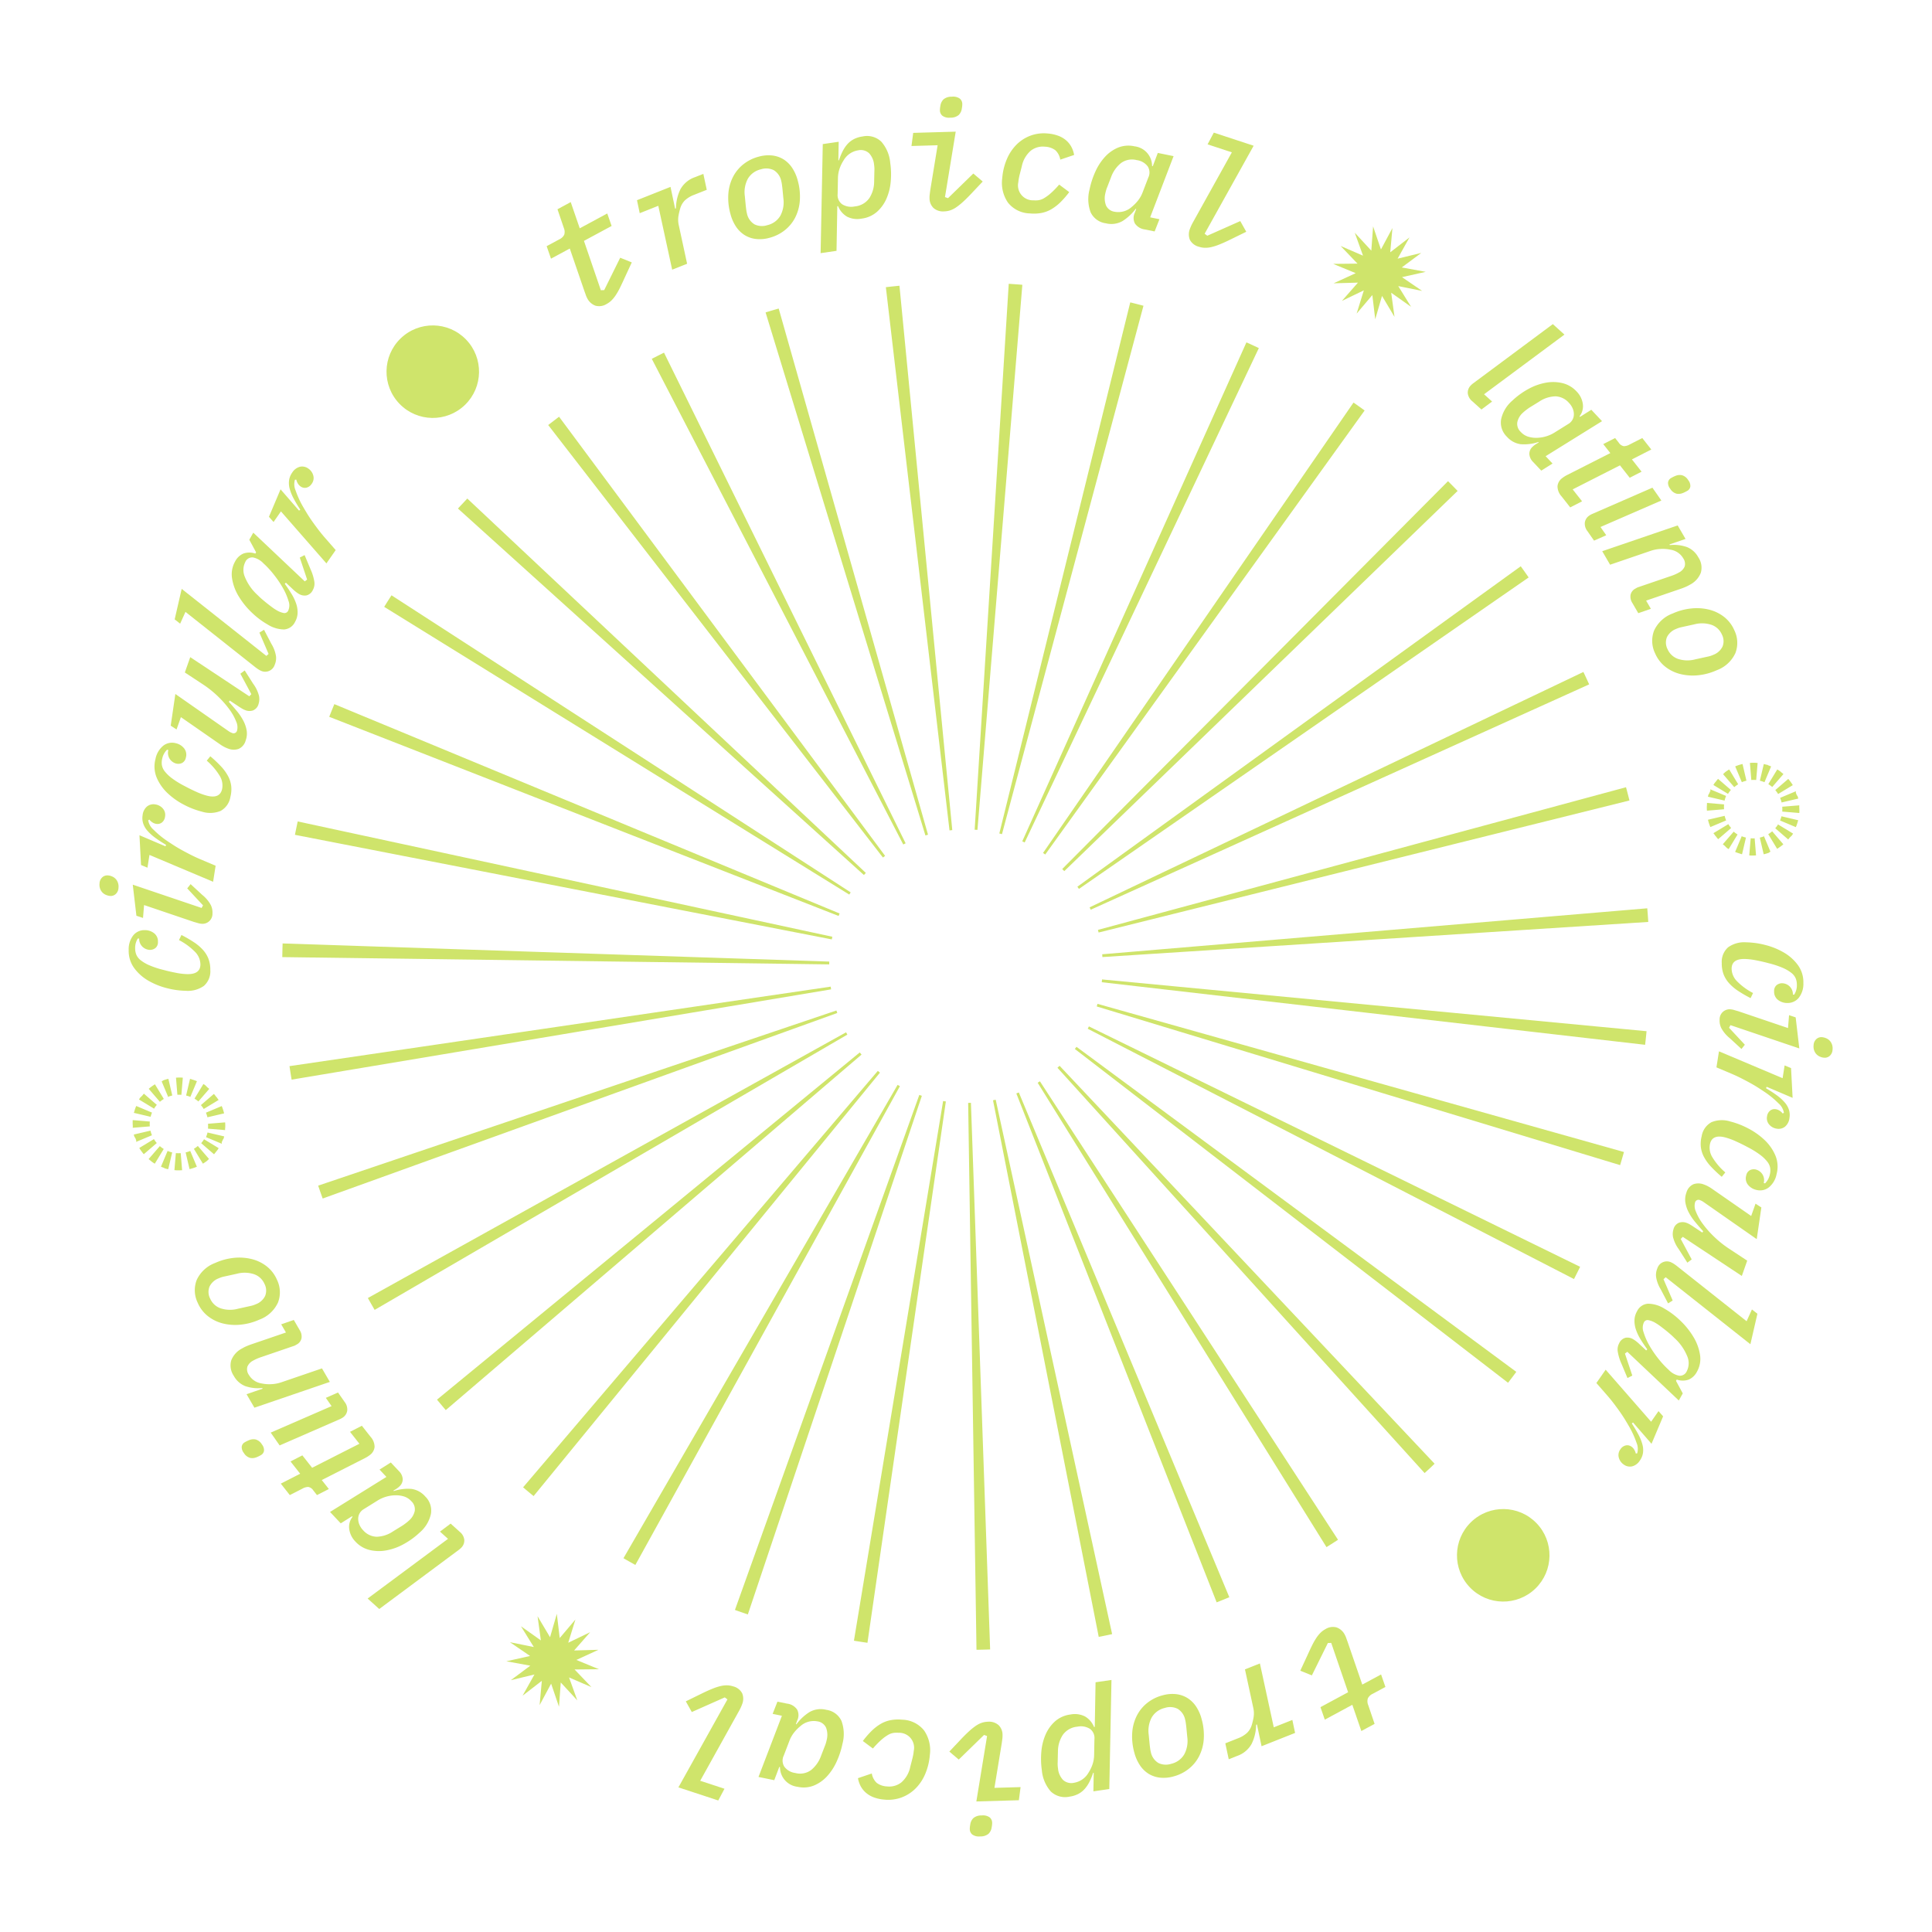 <svg xmlns="http://www.w3.org/2000/svg" width="466.619" height="466.619" viewBox="0 0 466.619 466.619">
  <g id="Group_473" data-name="Group 473" transform="matrix(0.695, 0.719, -0.719, 0.695, 236.033, -104.999)">
    <path id="Path_880" data-name="Path 880" d="M284.879,122.716h-.621q-1.032,0-2.061.02h-.03l-.113,0-.479.009,2.592,132.1.712-.007V122.716Zm-29.564,2.641-.186.034-.062.011-.1.017-.2.036-.014,0-.121.023-.017,0-.226.042-.025,0-.35.066-.052.01-.151.029-.087.016-.084.016-.118.023-.1.018-.1.019-.086.017-.106.021-.142.027-.017,0-.911.181,26.1,129.518.637-.121-23.5-130.017Zm-28.607,7.9q-.574.215-1.146.437l-.022.008-.151.059-.093.035-.039.015q-.661.256-1.319.519l-.092.036-.048.019-.169.068L272.654,257.14l.6-.232L226.707,133.259Zm-26.717,12.929-.2.123q-1.046.63-2.082,1.276l0,0-.147.092-.079.049-.022.014-.276.173L267.435,259.8l.563-.346L199.991,146.188ZM176.021,163.7q-.688.6-1.37,1.216l-.032.029-.119.106-.06.054-.059.053-.131.117-.024.023c-.222.2-.444.4-.665.6l89.081,97.553.5-.452-87.124-99.3Zm-20.469,21.5q-.446.563-.888,1.128l-.016.02c-.031.04-.062.081-.094.12l-.056.072-.059.076-.06.076-.015.02-.135.174-.007.01q-.351.454-.7.91l105.02,80.131.413-.531-103.4-82.206ZM139.243,210q-.289.541-.575,1.083l-.01.02-.085.161-.02.035c-.022.044-.046.089-.069.134l-.023.043-.073.14-.024.048-.079.151a.292.292,0,0,0-.016.032l-.081.156,0,.008-.09.174-.007.013q-.188.364-.374.73l117.659,60.04.3-.579L139.243,210Zm-11.594,27.329-.007.022c-.018.057-.037.114-.054.17l0,.007c-.02.064-.04.128-.061.192l0,.006q-.156.489-.308.979l0,0q-.275.885-.542,1.776l126.547,37.852.189-.611-125.759-40.4ZM121.17,266.3c-.035.271-.07.541-.1.812l0,.023-.02.155c0,.016,0,.035-.006.052-.006.052-.013.105-.02.159,0,.021-.005.047-.009.068,0,.042-.01.084-.015.126,0,.016,0,.032-.006.048-.007.058-.014.116-.021.175,0,.011,0,.026,0,.037q-.1.811-.187,1.625l131.288,14.472.08-.659L121.17,266.3ZM251.9,289.6l-131.93,6.369q.029.621.064,1.239v0c0,.066.007.132.011.2v.009c0,.058.007.117.011.175,0,.022,0,.043,0,.065l.007.113c0,.039,0,.085.007.122l0,.088.006.1,0,.071c0,.049.006.108.01.157l0,.08c0,.033,0,.056.006.089l.01.151c0,.022,0,.04,0,.062l.01.153c0,.006,0,.015,0,.021.009.135.017.271.028.406l131.778-8.981-.04-.687Zm.811,5.9L124.048,325.373c.04.167.08.34.119.505,0,.018.009.036.013.054s.015.06.02.086c.012.046.022.093.033.139l.014.059.029.122c0,.02.011.045.016.066l.034.143c.008.031.015.064.023.094s.008.035.013.052c.152.632.307,1.259.467,1.889l128.034-32.467-.152-.623Zm1.806,5.47-121.165,52.6.029.065.023.053c.16.369.325.744.488,1.112,0,.009.007.017.011.025l.139.312.033.072.05.113c.014.033.03.066.044.1s.019.043.031.068l.062.139.026.058.051.113c.008.018.02.044.029.063.017.04.037.082.055.122.01.024.025.055.035.078l.03.067.075.165.006.014.128.278,120.083-55.028-.264-.591Zm2.823,5.166L147.574,379.621q.631.942,1.274,1.876l0,.005.108.157.03.043.058.084.39.561,108.277-75.669-.376-.55Zm3.8,4.7-94.913,91.885.424.437.028.028.088.09c.591.605,1.179,1.2,1.78,1.795l93.069-93.754-.476-.481Zm4.586,3.964L188.689,422.119q1.165.837,2.345,1.654l.083.057.022.015.252.174,74.88-108.841-.547-.384Zm5.1,3.009L214.254,437.2q.741.352,1.488.7l.012,0,.166.076.049.024.1.046.157.072.024.011c.332.152.667.3,1,.454L271.41,318.074l-.588-.271Zm5.414,1.99L242.112,447.433c1.058.283,2.134.559,3.2.821l31.545-128.3-.621-.16Zm5.792,1-10.67,131.692.193.016.035,0,.139.011.109.008.089.007.12.009h0c.867.066,1.734.127,2.605.18l8.057-131.878-.68-.048Zm6.9-.12-.664.071,12.773,131.505q1.647-.159,3.285-.352L288.932,320.669Zm5.7-1.193-.613.18L330.2,446.725c.253-.071.507-.145.76-.219l.078-.022.042-.012q1.145-.334,2.285-.683L294.629,319.476Zm5.356-2.194-.58.294,58.487,118.465c.753-.371,1.509-.752,2.254-1.135l.139-.072.008,0,.545-.282L299.985,317.282ZM305,314.071l-.534.405,78.746,106.076q1.326-.984,2.632-2L305,314.071Zm4.45-4.132-.457.5,96.369,90.355.042-.045.025-.026.145-.156.011-.01c.084-.092.164-.176.247-.266l.006-.006.148-.16.03-.032.088-.1.072-.077.06-.065.086-.094.045-.05.1-.108.026-.029.123-.133.017-.019.406-.445,0,0c.085-.093.169-.185.253-.279l.038-.041.093-.1.169-.186-98.146-88.421Zm3.614-4.817-.354.56L423.642,377.4c.13-.2.263-.409.393-.61,0,0,.006-.009.008-.014.065-.1.124-.194.188-.294l.033-.052c.03-.048.059-.092.088-.14.012-.017.023-.034.034-.052l.1-.157.022-.035.057-.091.028-.043.094-.148.031-.05c.02-.03.033-.053.052-.084l.074-.116.04-.066.075-.119.02-.032.1-.162h0l.326-.527L313.066,305.122Zm2.618-5.232-.241.6,122,50.634,0-.008.061-.148c.01-.024.017-.042.027-.066.02-.046.038-.093.057-.139.01-.024.016-.039.026-.063s.031-.077.048-.115c.006-.014.012-.03.017-.044.023-.053.044-.107.066-.16l.015-.035q.465-1.138.914-2.284L315.684,299.889Zm1.606-5.537-.131.633,129.128,27.795q.085-.39.167-.782c0-.021.006-.03.011-.051.011-.055.022-.11.034-.165,0-.016,0-.023.007-.039.011-.051.022-.1.032-.152,0-.011,0-.024.006-.034q.21-1.006.4-2.014L317.29,294.353Zm.606-6.019-.015.7,132.014,4.275q.033-1.017.053-2.038c0-.011,0-.032,0-.043,0-.057,0-.113,0-.169,0-.017,0-.05,0-.066q0-.051,0-.1c0-.028,0-.06,0-.088l0-.139c0-.033,0-.062,0-.1s0-.055,0-.081,0-.085,0-.124,0-.077,0-.116,0-.043,0-.071l0-.167v0L317.9,288.334ZM447.709,260.4l-130.27,21.813.1.648,130.681-19.2c-.012-.086-.026-.18-.039-.265-.006-.035-.011-.071-.016-.107l-.007-.049q-.168-1.116-.349-2.228a.063.063,0,0,1,0-.014c-.008-.046-.015-.093-.023-.14-.025-.154-.051-.307-.077-.461Zm-7.526-28.718L315.975,276.63l.212.6L441.275,234.8l-.006-.018-.049-.143c-.01-.03-.017-.048-.027-.079s-.019-.054-.028-.081c-.017-.05-.036-.1-.053-.155,0-.013-.008-.026-.013-.038-.215-.629-.437-1.263-.66-1.888-.005-.018-.012-.035-.019-.053-.014-.04-.028-.076-.041-.115q-.1-.273-.2-.547ZM427.606,204.8,313.5,271.353l.325.571,115.411-64.257q-.6-1.081-1.218-2.151l-.008-.014-.07-.122c-.111-.193-.226-.391-.338-.583Zm-17.192-24.2L310.028,266.462l.434.517,102.075-83.851q-1.049-1.278-2.121-2.533Zm-21.226-20.75L305.683,262.214l.518.431,85.526-100.686-.348-.3-.114-.1-.013-.01q-1.024-.864-2.062-1.711ZM364.6,143.213,300.731,258.861l.572.323,66.176-114.345-.168-.1-.021-.012-.125-.072q-.857-.494-1.721-.978l-.053-.03-.09-.051-.149-.083-.008,0-.539-.3Zm-27.167-11.952L295.417,256.52l.6.21,44.536-124.386q-1.25-.448-2.509-.877l-.071-.023-.055-.019-.485-.163ZM308.561,124.4l-18.78,130.781.647.1,21.4-130.379c-.3-.049-.6-.1-.9-.145l-.009,0c-.767-.122-1.529-.237-2.3-.348h0l-.049-.007Z" transform="translate(-43.502 -50.748)" fill="#cfe46b"/>
    <g id="Group_469" data-name="Group 469" transform="translate(41.362 27.173)">
      <g id="Group_468" data-name="Group 468" transform="translate(0)">
        <g id="Group_467" data-name="Group 467">
          <path id="Path_881" data-name="Path 881" d="M69.686,323.754a3.386,3.386,0,0,1-1.616,2.262,3.655,3.655,0,0,1-2.717.143,5.045,5.045,0,0,1-.732-.281q-.418-.192-.887-.4l-9.866-4.616-1.393,4.964-2.9-1.343.942-3.355a2.429,2.429,0,0,0,.02-1.617,2.364,2.364,0,0,0-1.229-1.062l-4.328-2.043.98-3.5,6.068,2.834,2.04-7.271,2.9,1.343-2.05,7.306,11.4,5.347.545-.6-2.936-8.214,2.757-1.225,1.484,3.848q.576,1.443.954,2.511a15.248,15.248,0,0,1,.565,1.95,8.086,8.086,0,0,1,.192,1.6A5.1,5.1,0,0,1,69.686,323.754Z" transform="translate(-44.976 -162.578)" fill="#cfe46b"/>
          <path id="Path_882" data-name="Path 882" d="M85.655,284.968l-13.421-8.312L70.4,281.122l-2.713-1.706L71,271.359l4.556,2.857.083-.2a10.687,10.687,0,0,1-2.552-3.956,6.362,6.362,0,0,1,.331-4.574l.83-2.014,3.343,2.083-1.244,3.022a6.67,6.67,0,0,0-.588,2.526,4.476,4.476,0,0,0,.588,2.147,15.9,15.9,0,0,0,.929,1.462,5.947,5.947,0,0,0,1.79,1.66l8.068,5.009Z" transform="translate(-55.906 -140.915)" fill="#cfe46b"/>
          <path id="Path_883" data-name="Path 883" d="M107.2,247.362a8.569,8.569,0,0,1-2.1,2.574,6.626,6.626,0,0,1-2.567,1.293,6.973,6.973,0,0,1-2.9.068,10.006,10.006,0,0,1-3.118-1.152,14.342,14.342,0,0,1-3.85-3.012,10.736,10.736,0,0,1-2.157-3.629,9.341,9.341,0,0,1-.461-3.953,10,10,0,0,1,1.253-3.935,8.567,8.567,0,0,1,2.094-2.574,6.652,6.652,0,0,1,2.567-1.294,6.975,6.975,0,0,1,2.92-.059,10.078,10.078,0,0,1,3.1,1.143,14.318,14.318,0,0,1,3.85,3.013,10.731,10.731,0,0,1,2.158,3.629,9.354,9.354,0,0,1,.461,3.953A9.984,9.984,0,0,1,107.2,247.362Zm-2.574-1.722a4.915,4.915,0,0,0,.56-3.884,6.9,6.9,0,0,0-2.515-3.433l-1.9-1.513c-.273-.206-.527-.4-.764-.57a6.221,6.221,0,0,0-.639-.418,4.006,4.006,0,0,0-3.2-.554,4.118,4.118,0,0,0-2.292,2.069,4.919,4.919,0,0,0-.56,3.884,6.9,6.9,0,0,0,2.514,3.433l1.9,1.513q.41.311.764.57a6.233,6.233,0,0,0,.639.418,4,4,0,0,0,3.2.555A4.112,4.112,0,0,0,104.626,245.641Z" transform="translate(-66.649 -125.558)" fill="#cfe46b"/>
          <path id="Path_884" data-name="Path 884" d="M109.028,204.04l2.269-3.153,3.172,3.176.085-.118a15.846,15.846,0,0,1-.927-2.1,8.092,8.092,0,0,1-.447-2.021,5.463,5.463,0,0,1,.2-1.983,6.49,6.49,0,0,1,1-1.984,5,5,0,0,1,4.045-2.389,8.914,8.914,0,0,1,5.178,2,19.327,19.327,0,0,1,3.317,3.036,13.141,13.141,0,0,1,2.269,3.623,9.146,9.146,0,0,1,.7,3.879,6.923,6.923,0,0,1-1.4,3.8,5.448,5.448,0,0,1-2.788,2.2,5.173,5.173,0,0,1-3.339-.21l-.105.147,7.617,7.627-2.269,3.153Zm16.2,4.9a4.8,4.8,0,0,0,1-3.909,7.378,7.378,0,0,0-2.042-3.595l-1.839-1.859a5.721,5.721,0,0,0-.54-.523c-.212-.182-.426-.351-.642-.507a4.664,4.664,0,0,0-2.78-1.016,2.962,2.962,0,0,0-2.354,1.438,4.95,4.95,0,0,0-.656,4.268,8.755,8.755,0,0,0,.706,1.939,7.5,7.5,0,0,0,1.441,1.977l2.675,2.685a2.717,2.717,0,0,0,2.52.941A4.108,4.108,0,0,0,125.226,208.941Z" transform="translate(-75.808 -107.22)" fill="#cfe46b"/>
          <path id="Path_885" data-name="Path 885" d="M137.458,158.081a2.739,2.739,0,0,1-1.688,1.064,1.7,1.7,0,0,1-1.3-.448,4.073,4.073,0,0,1-.353-.372,6.186,6.186,0,0,1-.386-.5,2.65,2.65,0,0,1-.6-1.65,2.98,2.98,0,0,1,.939-1.871,2.74,2.74,0,0,1,1.688-1.064,1.7,1.7,0,0,1,1.3.448,4.3,4.3,0,0,1,.355.372q.191.224.385.5a2.656,2.656,0,0,1,.6,1.651A2.975,2.975,0,0,1,137.458,158.081Zm15.265,16.773a3.466,3.466,0,0,1-2.432,1.32,3.265,3.265,0,0,1-2.331-.947,6.057,6.057,0,0,1-.648-.69q-.3-.372-.709-.893l-6.492-8.722-4.257,4.667-1.991-2.5,6.924-7.591,9.559,12.847.7-.341-.033-8.53,2.968-.29.184,4q.074,1.591.038,2.787a15.246,15.246,0,0,1-.186,2.09,6.018,6.018,0,0,1-.468,1.563A4.982,4.982,0,0,1,152.723,174.854Z" transform="translate(-87.411 -87.854)" fill="#cfe46b"/>
          <path id="Path_886" data-name="Path 886" d="M186.118,149.683a6.964,6.964,0,0,1-5.569,2.006,8.418,8.418,0,0,1-5.213-3.117,14.648,14.648,0,0,1-2.538-4.024,10.982,10.982,0,0,1-.883-4.14,9.477,9.477,0,0,1,.8-3.9A9.312,9.312,0,0,1,175.2,133.2a9.48,9.48,0,0,1,2.253-1.5,6.171,6.171,0,0,1,2.15-.571,5.606,5.606,0,0,1,1.993.216,6.428,6.428,0,0,1,1.781.857l-1.509,3.189a3.959,3.959,0,0,0-2.459-.725,4.465,4.465,0,0,0-2.361,1.212,4.7,4.7,0,0,0-1.687,3.177,6.727,6.727,0,0,0,1.2,4.124l1.156,1.882q.279.432.513.756c.157.217.322.426.5.627a3.608,3.608,0,0,0,5.709.423,5.648,5.648,0,0,0,.806-.87,3.664,3.664,0,0,0,.578-1.272,10.161,10.161,0,0,0,.279-1.975,20.773,20.773,0,0,0-.088-2.978l2.993-.486a21.491,21.491,0,0,1,.283,3.146,11.511,11.511,0,0,1-.28,2.721,7.724,7.724,0,0,1-1,2.388A9.866,9.866,0,0,1,186.118,149.683Z" transform="translate(-106.079 -77.205)" fill="#cfe46b"/>
          <path id="Path_887" data-name="Path 887" d="M216.3,123.335a4.735,4.735,0,0,1-4.482.781,9.173,9.173,0,0,1-4.145-3.674,19.92,19.92,0,0,1-2.1-3.971,13.345,13.345,0,0,1-.948-4.148,8.926,8.926,0,0,1,.6-3.844,6.7,6.7,0,0,1,2.545-3.063,4.778,4.778,0,0,1,6.348.273l.15-.1-1.459-3.094,3.206-2.2,6.694,14.337,1.887-1.292,1.316,2.884-1.947,1.333a3.4,3.4,0,0,1-2.764.75,2.9,2.9,0,0,1-1.871-1.8l-.414-.861-.119.082a11.632,11.632,0,0,1-.077,4.321A5.444,5.444,0,0,1,216.3,123.335Zm-.5-3.488a4.82,4.82,0,0,0,2.007-3.751,9.95,9.95,0,0,0-.035-2.043,7.505,7.505,0,0,0-.684-2.348l-1.6-3.434a2.77,2.77,0,0,0-2.022-1.762,3.921,3.921,0,0,0-2.925.837,4.483,4.483,0,0,0-2.15,3.255,7.711,7.711,0,0,0,.76,4.033l1.1,2.373a5.556,5.556,0,0,0,.331.675q.206.366.432.694a4.9,4.9,0,0,0,2.224,1.93A2.69,2.69,0,0,0,215.8,119.847Z" transform="translate(-121.815 -62.372)" fill="#cfe46b"/>
          <path id="Path_888" data-name="Path 888" d="M249.1,96.557a3.384,3.384,0,0,1-2.751.423,3.5,3.5,0,0,1-1.857-1.772,10.741,10.741,0,0,1-.686-1.772l-5.6-18.428-5.461,2.875-.99-3.048,8.962-4.719L247.771,93.4l.792-.13,2.995-8.183,2.858.752-1.342,4.153q-.5,1.537-.951,2.635a13.142,13.142,0,0,1-.911,1.854,6.308,6.308,0,0,1-.981,1.255A4.954,4.954,0,0,1,249.1,96.557Z" transform="translate(-134.884 -47.844)" fill="#cfe46b"/>
          <path id="Path_889" data-name="Path 889" d="M402.56,54.368a2.9,2.9,0,0,1-2.149-.563,2.446,2.446,0,0,1-.85-1.779,4.824,4.824,0,0,1,.047-.913l3.077-23.681,3.767-.257-3.129,23.976,2.608-.178-.4,3.193Z" transform="translate(-215.654 -27.173)" fill="#cfe46b"/>
          <path id="Path_890" data-name="Path 890" d="M432.236,60.9a2.943,2.943,0,0,1-2.006-.682,2.29,2.29,0,0,1-.719-1.826,4.386,4.386,0,0,1,.124-1.051l.156-.688-.146,0a10.69,10.69,0,0,1-2.608,3.448,5.413,5.413,0,0,1-3.593,1.111,4.739,4.739,0,0,1-4-1.945A8.212,8.212,0,0,1,418.1,54.2a18.576,18.576,0,0,1,.686-4.783,13.738,13.738,0,0,1,1.856-4.077,9.7,9.7,0,0,1,2.89-2.809,6.85,6.85,0,0,1,3.791-1.017,5.349,5.349,0,0,1,3.18,1.007,3.948,3.948,0,0,1,1.6,2.656l.181,0,.663-3.149,3.775.054-3.382,15.673,2.432.035-.662,3.149ZM424.943,58A4.052,4.052,0,0,0,427,57.521a6.611,6.611,0,0,0,1.635-1.284,8.448,8.448,0,0,0,2.129-4.181l.816-3.8a2.685,2.685,0,0,0-.692-2.352,3.563,3.563,0,0,0-1.2-.816A4.392,4.392,0,0,0,428,44.755a4.53,4.53,0,0,0-3.4,1.241,7.375,7.375,0,0,0-1.833,3.767l-.582,2.642q-.079.435-.141.978t-.068.98a4.241,4.241,0,0,0,.707,2.606A2.647,2.647,0,0,0,424.943,58Z" transform="translate(-224.58 -34.075)" fill="#cfe46b"/>
          <path id="Path_891" data-name="Path 891" d="M463.24,58.408a3.654,3.654,0,0,1-2.468-1.019,2.738,2.738,0,0,1-.6-2.178c.019-.192.054-.408.1-.646s.109-.475.182-.711L463.9,42.673l-2.745-.281.935-3.079,1.409.143a1.861,1.861,0,0,0,1.47-.287,3,3,0,0,0,.7-1.352l.986-3.22,3.5.358-1.535,5.026,3.757.384-.935,3.079-3.793-.387L463.886,55.3l3.648.373-.935,3.08Z" transform="translate(-244.823 -30.747)" fill="#cfe46b"/>
          <path id="Path_892" data-name="Path 892" d="M483.854,58.848a2.9,2.9,0,0,1-1.967-1.034,2.449,2.449,0,0,1-.424-1.926,4.807,4.807,0,0,1,.252-.879l5.5-14.741,3.728.6-5.621,15.016,2.4.387-1.112,3.021Zm6.518-21.491a2.213,2.213,0,0,1-1.437-.673,1.423,1.423,0,0,1-.292-1.151,7.528,7.528,0,0,1,.381-1.226A2.7,2.7,0,0,1,490,33.049a2.588,2.588,0,0,1,1.918-.26,2.21,2.21,0,0,1,1.436.673,1.421,1.421,0,0,1,.293,1.151,7.584,7.584,0,0,1-.381,1.226,2.7,2.7,0,0,1-.975,1.258A2.592,2.592,0,0,1,490.373,37.357Z" transform="translate(-255.062 -29.846)" fill="#cfe46b"/>
          <path id="Path_893" data-name="Path 893" d="M497.614,68.457,505.8,51.032l3.666.9-1.741,3.721.176.044a9.479,9.479,0,0,1,3.193-2.634,5.421,5.421,0,0,1,3.693-.268,4.464,4.464,0,0,1,3.114,2.151,5.476,5.476,0,0,1,.25,3.913,10.141,10.141,0,0,1-.361,1.164q-.215.564-.529,1.234l-3.7,7.876,2.22.547L514.428,72.6l-2.785-.687a2.8,2.8,0,0,1-1.7-1.055,2.235,2.235,0,0,1-.262-1.9c.035-.142.065-.265.092-.37a2.54,2.54,0,0,1,.187-.459l3.542-7.54a10.225,10.225,0,0,0,.689-1.886,2.9,2.9,0,0,0-.1-2.025,2.378,2.378,0,0,0-1.673-1.1,4.3,4.3,0,0,0-3.59.76,8.948,8.948,0,0,0-1.822,1.626,8.661,8.661,0,0,0-1.319,2.012l-4.406,9.383Z" transform="translate(-262.856 -38.658)" fill="#cfe46b"/>
          <path id="Path_894" data-name="Path 894" d="M544.635,83.131a6.9,6.9,0,0,1-4.155-3.646,7.958,7.958,0,0,1,.156-6.129,14.458,14.458,0,0,1,2.266-4.081,12.424,12.424,0,0,1,3.2-2.887,9.631,9.631,0,0,1,3.767-1.367,8.24,8.24,0,0,1,4.006.461,6.9,6.9,0,0,1,4.155,3.647,7.952,7.952,0,0,1-.155,6.129,14.4,14.4,0,0,1-2.272,4.1,12.5,12.5,0,0,1-3.2,2.871,9.636,9.636,0,0,1-3.766,1.366A8.234,8.234,0,0,1,544.635,83.131Zm1.358-2.866a4.271,4.271,0,0,0,3.367-.167,7.289,7.289,0,0,0,3.039-2.97L554.02,74.5a4.731,4.731,0,0,0,.328-.579c.106-.22.205-.455.3-.707a4.046,4.046,0,0,0,.09-2.941,3.477,3.477,0,0,0-2.217-1.919,4.272,4.272,0,0,0-3.366.168,7.278,7.278,0,0,0-3.039,2.969l-1.62,2.633a5.719,5.719,0,0,0-.334.6,6.893,6.893,0,0,0-.291.69,4.046,4.046,0,0,0-.091,2.941A3.481,3.481,0,0,0,545.993,80.265Z" transform="translate(-283.229 -45.356)" fill="#cfe46b"/>
          <path id="Path_895" data-name="Path 895" d="M672.65,165.868a4.682,4.682,0,0,1-1.686-3.773,6.686,6.686,0,0,1,2.163-3.958,19.651,19.651,0,0,1,3.6-2.827,17.3,17.3,0,0,1,4.425-1.986,11.125,11.125,0,0,1,4.58-.358,7.015,7.015,0,0,1,4.06,2.06,5.437,5.437,0,0,1,1.8,3.272,3.446,3.446,0,0,1-1.029,2.884,3.586,3.586,0,0,1-2.1,1.095,2.457,2.457,0,0,1-2.137-.778,1.8,1.8,0,0,1-.654-1.458,2.114,2.114,0,0,1,.631-1.314,2.708,2.708,0,0,1,1.637-.732,2.653,2.653,0,0,1,2.111.8l.229-.232A4.2,4.2,0,0,0,689,156.444a3.946,3.946,0,0,0-1.277-.85,3.4,3.4,0,0,0-1.683-.179,9.185,9.185,0,0,0-2.318.648,21.239,21.239,0,0,0-3.157,1.655q-1.355.807-2.681,1.742a15.709,15.709,0,0,0-2.143,1.763q-2.164,2.2-.482,3.855a4.4,4.4,0,0,0,3.141,1.181,15.258,15.258,0,0,0,4.692-.808l.472,1.28a30.028,30.028,0,0,1-3.393.965,11.145,11.145,0,0,1-2.886.267,6.854,6.854,0,0,1-2.469-.57A7.4,7.4,0,0,1,672.65,165.868Z" transform="translate(-346.291 -87.678)" fill="#cfe46b"/>
          <path id="Path_896" data-name="Path 896" d="M691.721,182.489a2.416,2.416,0,0,1,.058-3.675,4.351,4.351,0,0,1,.754-.517c.3-.169.569-.324.8-.463l11.311-5.828-2.061-2.345,1.491-.778,6.006,4.582-15.6,8.046.213.683,5.6.105.173,1.3-3.821.216a8.084,8.084,0,0,1-3.214-.221A4.053,4.053,0,0,1,691.721,182.489Zm20.226-12.017a2.123,2.123,0,0,1-.631-1.571,1.8,1.8,0,0,1,.609-1.26,3.036,3.036,0,0,1,.672-.445,2.519,2.519,0,0,1,1.7-.263,2.743,2.743,0,0,1,1.547.937,2.126,2.126,0,0,1,.632,1.571,1.807,1.807,0,0,1-.609,1.26c-.091.08-.2.162-.312.249a1.388,1.388,0,0,1-.36.2,2.514,2.514,0,0,1-1.7.263A2.748,2.748,0,0,1,711.947,170.473Z" transform="translate(-355.893 -94.424)" fill="#cfe46b"/>
          <path id="Path_897" data-name="Path 897" d="M718.194,191.863l-1.882-2.492,1.545-.666,5.432,4.724-6.28,2.648.132.356q1.7-.464,3.091-.7a11.324,11.324,0,0,1,2.512-.168,5.1,5.1,0,0,1,1.991.5,4.239,4.239,0,0,1,1.507,1.273,3.17,3.17,0,0,1,.773,2.259,2.518,2.518,0,0,1-1.051,1.771,2.93,2.93,0,0,1-1.952.609,2.312,2.312,0,0,1-1.8-1,2.105,2.105,0,0,1-.481-1.48,1.723,1.723,0,0,1,.733-1.259,2.275,2.275,0,0,1,.938-.413,2.827,2.827,0,0,1,.941-.05l.072-.327a3.8,3.8,0,0,0-2.515-.649,21.924,21.924,0,0,0-4.253.482q-.748.155-1.792.4t-2.209.6q-1.164.356-2.389.781t-2.328.893l-3.72,1.581-2.362-3.13Z" transform="translate(-361.644 -104.928)" fill="#cfe46b"/>
          <path id="Path_898" data-name="Path 898" d="M724.762,231.106a4.686,4.686,0,0,1-.778-4.059,6.688,6.688,0,0,1,3.011-3.359,19.6,19.6,0,0,1,4.148-1.93,17.285,17.285,0,0,1,4.763-.922,11.123,11.123,0,0,1,4.539.7,7.006,7.006,0,0,1,3.481,2.933,5.433,5.433,0,0,1,1,3.6,3.447,3.447,0,0,1-1.661,2.572,3.583,3.583,0,0,1-2.292.586,2.453,2.453,0,0,1-1.9-1.246,1.8,1.8,0,0,1-.3-1.569,2.118,2.118,0,0,1,.915-1.135,2.709,2.709,0,0,1,1.761-.338,2.651,2.651,0,0,1,1.871,1.266l.276-.174a4.192,4.192,0,0,0-.756-2.356,3.927,3.927,0,0,0-1.05-1.119,3.405,3.405,0,0,0-1.6-.56,9.237,9.237,0,0,0-2.405.1,21.3,21.3,0,0,0-3.452.889q-1.5.476-3.009,1.082a15.657,15.657,0,0,0-2.488,1.226q-2.611,1.647-1.353,3.643a4.407,4.407,0,0,0,2.789,1.868,15.253,15.253,0,0,0,4.752.287l.167,1.354a30.063,30.063,0,0,1-3.524.163,11.132,11.132,0,0,1-2.871-.4,6.844,6.844,0,0,1-2.273-1.12A7.409,7.409,0,0,1,724.762,231.106Z" transform="translate(-371.729 -120.387)" fill="#cfe46b"/>
          <path id="Path_899" data-name="Path 899" d="M739.2,254.282a3.078,3.078,0,0,1-.284-2.639,3.616,3.616,0,0,1,1.811-1.777,7.229,7.229,0,0,1,1.047-.422,9.286,9.286,0,0,1,1.193-.292l11.155-2.206-1.412-2.825,1.64-.373,4.723,6.122-15.461,3.019a3.314,3.314,0,0,0-.762.259.867.867,0,0,0-.485,1.3,3.269,3.269,0,0,0,1.71,1.357,12.661,12.661,0,0,0,3.2.855,23.683,23.683,0,0,0,4.173.207,24.948,24.948,0,0,0,4.627-.587l5.137-1.147,1.753,3.507-16.708,3.683.032.715,5.39,1.527-.162,1.3-3.751-.763a8.343,8.343,0,0,1-3.068-1.024,3.843,3.843,0,0,1-1.315-1.413,2.279,2.279,0,0,1-.2-2.072,2.7,2.7,0,0,1,1.234-1.246,5.284,5.284,0,0,1,.963-.36q.538-.146.946-.229l2.463-.541-.064-.374q-1.533-.046-3-.165a13.214,13.214,0,0,1-2.713-.49,7.92,7.92,0,0,1-2.24-1.053A4.788,4.788,0,0,1,739.2,254.282Z" transform="translate(-378.918 -131.422)" fill="#cfe46b"/>
          <path id="Path_900" data-name="Path 900" d="M755.331,289.25a2.416,2.416,0,0,1,1.29-3.441,5.165,5.165,0,0,1,.877-.25c.338-.07.644-.118.917-.149l21.07-2.81-1.151-2.9,1.666-.231,4.115,6.336-25.851,3.457-.029.714,5.239,1.984-.273,1.28-3.671-1.083a8.1,8.1,0,0,1-2.953-1.289A4.056,4.056,0,0,1,755.331,289.25Z" transform="translate(-386.772 -148.616)" fill="#cfe46b"/>
          <path id="Path_901" data-name="Path 901" d="M763.2,313.475a3.185,3.185,0,0,1,.51-3.206,7.59,7.59,0,0,1,3.6-2.018,19.057,19.057,0,0,1,4.759-.755,18.731,18.731,0,0,1,4.989.446,11.874,11.874,0,0,1,4.214,1.836,6.278,6.278,0,0,1,2.471,3.406,4.1,4.1,0,0,1-.009,2.733,4.335,4.335,0,0,1-2.023,2.091l.1.347,3.316.931.567,1.877-17.1.768-.089.709,5.054,2.417-.38,1.253-3.567-1.387a11.4,11.4,0,0,1-2.745-1.427,3.178,3.178,0,0,1-1.121-1.577,2.321,2.321,0,0,1,.132-2.07,2.652,2.652,0,0,1,1.437-1.021,6.241,6.241,0,0,1,1-.207c.365-.047.685-.074.962-.081l2.243-.109v-.379q-1.544-.216-2.909-.524a11.437,11.437,0,0,1-2.451-.833,6.47,6.47,0,0,1-1.857-1.316A4.573,4.573,0,0,1,763.2,313.475Zm3.082.662a3.065,3.065,0,0,0,1.669,1.695,14.73,14.73,0,0,0,3.165,1.186,24.464,24.464,0,0,0,3.669.656,22.936,22.936,0,0,0,3.189.136l.748-.036a4.651,4.651,0,0,0,2.71-.819,1.811,1.811,0,0,0,.5-2.122,4.253,4.253,0,0,0-2.455-2.539,12.012,12.012,0,0,0-5.4-.853q-.643,0-1.438.074t-1.6.179q-.8.11-1.523.232a10.43,10.43,0,0,0-1.243.281,5.171,5.171,0,0,0-1.664.769A.988.988,0,0,0,766.279,314.138Z" transform="translate(-390.597 -162.1)" fill="#cfe46b"/>
          <path id="Path_902" data-name="Path 902" d="M789.44,347.159l-.6-3.063,1.68.077,2.819,6.624-6.806-.365-.037.377q1.729.327,3.084.726a11.313,11.313,0,0,1,2.332.948,5.1,5.1,0,0,1,1.573,1.319,4.232,4.232,0,0,1,.8,1.8,3.171,3.171,0,0,1-.292,2.37,2.519,2.519,0,0,1-1.72,1.133,2.937,2.937,0,0,1-2.021-.306,2.314,2.314,0,0,1-1.183-1.691,2.1,2.1,0,0,1,.215-1.541,1.718,1.718,0,0,1,1.209-.811,2.266,2.266,0,0,1,1.025.038,2.817,2.817,0,0,1,.868.366l.207-.263a3.793,3.793,0,0,0-1.977-1.684,21.951,21.951,0,0,0-4.036-1.426q-.74-.187-1.786-.426t-2.249-.428q-1.2-.189-2.491-.342t-2.484-.215l-4.036-.205-.757-3.847Z" transform="translate(-395.305 -179.726)" fill="#cfe46b"/>
        </g>
      </g>
      <path id="Path_903" data-name="Path 903" d="M318.127,54.589,316.337,49l3.842,4.451.648-5.834,1.692,5.622,2.974-5.067-.75,5.821,4.786-3.424-3.063,5.014,5.771-1.189-4.846,3.34,5.757,1.252-5.791,1.088,4.748,3.476L326.372,62.2l2.918,5.1L324.6,63.739l.584,5.84-2.828-5.149L320.507,70l-.481-5.85-3.967,4.34,1.949-5.539-5.4,2.358,4.042-4.27-5.893-.032,5.437-2.264-5.37-2.417,5.891.135L312.8,52.08Z" transform="translate(-172.913 -37.013)" fill="#cfe46b"/>
      <path id="Path_904" data-name="Path 904" d="M615.068,98.794l-.007.005,0,0,0,0,0,0,0,0,0,0,0,0h0l-.006.006,0,0,0,0,0,0,0,0,0,0,0,0,0,0-.006.006h0l-.006.005,0,0,0,0,0,0,0,0,0,0-.005,0h0l-.007.006h0l-.005,0,0,0,0,0,0,0,0,0,0,0-.006.006h0l-.006.005,0,0,0,0,0,0,0,0,0,0-.006.005h0l-.006.006h0l-.005.005,0,0-.005,0h0l-.006.005h0l-.013.011h0l-.005.005h0l-.005,0h0l-.013.012h0l-.006.005h0l-.005,0h0l-.019.018h0l-.006.005h0l-.026.024h0l-.007.006h0l-.026.024h0a11.222,11.222,0,0,0-.981,1.051l3.2,2.624a7.123,7.123,0,0,1,.82-.845l-2.724-3.114Zm-2.245,2.688a11.156,11.156,0,0,0-.816,1.671l3.856,1.5a7.04,7.04,0,0,1,.513-1.05l-3.553-2.121Zm-1.3,3.252a11.194,11.194,0,0,0-.195,1.117h0v.007h0l-.005.043h0v.006h0v.007h0l0,.035v.03h0v.107l0,.016v.05h0v.15l0,.016v.041h0v.1l0,.019v.032l0,.027h0v.014h0v.013l4.131.238a7.1,7.1,0,0,1,.164-1.164l-4.035-.915Zm-.233,3.495q.043.482.128.959h0l0,.008h0l0,.008h0l0,.025h0v.034l0,.007h0l0,.008v.044l0,.011v.032l.005.027h0l0,.007h0l0,.007h0q.064.328.15.654l4-1.047a7.058,7.058,0,0,1-.2-1.155l-4.121.37Zm.855,3.4h0l0,0v0l0,0v0l0,0v0l0,.011h0l0,0,0,0,0,0,0,0,0,0,0,0,0,0v0l0,.008,0,0v0l0,0,0,0,0,0,0,0,0,0,0,0,0,0v0l0,.007v0l0,0,0,0,0,0,0,0,0,0v0l0,0v0l0,.007h0l0,.006v0l0,.005v0l0,0v0l0,.006v0l0,.008h0l0,.007v0l0,.006v0l0,.006h0l0,.007h0l.007.015h0l0,.007v0l0,.006v0l0,.007h0l.011.023v0l0,.006h0l0,.007h0l.011.023h0l0,.007h0l.014.031h0l0,.007h0l0,.007h0l.014.031h0l.037.078h0l.023.047h0l.016.031h0l0,.007h0l.019.038h0l.016.031h0l0,.007h0l0,.007h0l.011.023h0l0,.007h0l0,.007h0l.012.023h0l0,.007h0l0,.007h0l.012.023h0l0,.007h0l0,.006h0l0,.007h0l.008.016h0l0,.007h0l0,.006v0l0,.006h0l.011.022h0l0,.006v0l0,.006v0l.008.015h0l0,.006v0l0,.006v0l0,.006v0l0,.006h0l0,.007h0l0,.007v0l0,.005v0l0,.005v0l0,.006v0l0,.007h0l0,.006,0,0,0,0,0,0,0,0v0l0,0,0,0,0,.007v0l0,.005,0,0,0,0,0,0,0,0v0l0,0,0,0,0,0,0,0,0,0,0,0,0,0,0,0,0,0,0,0,0,0,0,0v0l.009.016,0,0,0,0v0l0,0v0l0,.005h0l.01.018h0l0,.005v0l0,.005v0l0,.005h0l.01.017h0l0,.006h0l0,.005v0l.014.024h0l0,.006h0l0,.006h0l.018.031h0l0,.006h0l.022.037h0q.108.182.224.362l3.479-2.24a7.082,7.082,0,0,1-.548-1.032l-3.8,1.629Zm1.867,2.963,3.115-2.724-3.115,2.724Zm0,0,3.116-2.722-3.114,2.724h0l.006.006v0l0,0,0,0,0,0,0,0,0,0,0,0,.006.006v0l0,0,0,0,0,0,0,0,0,0,0,0,.005.006h0l0,.005,0,0,0,0v0l0,0,0,0,.005.005h0l.006.006v0l0,0,0,0,0,0,0,0,0,0,0,0,.005.006,0,0,0,0,0,0,0,0,0,0,0,0,0,0,0,0,0,0,.005.006,0,0,0,0,0,0,0,0,0,0,0,0v0l.005.006,0,0,0,0,0,0,0,0,0,0,0,0,0,0,0,0,0,0,0,0,0,0,0,0,0,0,0,0,0,0,0,0,0,0,.005.006,0,0,0,0,0,0,0,0,0,0,0,0,0,0,0,0,0,.005,0,0,0,0,0,0,0,0,0,0,0,0,0,0,0,.005,0,0,0,0,0,0,0,0,0,0,0,0,0,0,.011.012,0,0,0,0,0,0,0,0,0,0,0,0,0,0,.007.008h0l0,0v0l0,0,0,0,0,0h0l.014.014v0l0,0v0l0,0h0l.019.02h0l0,0h0l0,0h0l.015.015h0l0,0h0l0,.005h0l.02.021h0l0,0h0l.025.026h0q.333.337.688.639h0l.027.023h0l0,0h0l0,0h0l.016.013h0l0,0h0l0,0,0,0,.013.011,0,0,0,0,0,0,0,0,0,0,0,0,0,0,0,0,0,0,0,0,0,0,0,0,0,0,0,0,.005,0h0l.007.005h0l.005,0h0l.005,0h0l.006,0h0l.012.01,2.624-3.2a7.135,7.135,0,0,1-.844-.818h0l-3.116,2.722Zm4.809-1.306-2.121,3.552a11.131,11.131,0,0,0,1.671.816l1.5-3.856a6.992,6.992,0,0,1-1.05-.513Zm2.047.818-.916,4.035.138.03h0l.007,0h0l.007,0h0l.016,0h0l.007,0h.078l.027.006h0l.007,0h.008c.14.027.281.053.422.075h.015l.028,0h.037l.011,0h.045l.008,0h.034l.024,0h.025q.394.055.792.081h.1l.239-4.13a7.155,7.155,0,0,1-1.164-.165Zm2.21.148.369,4.121q.289-.026.576-.067h.015l.036-.005h.03l.019,0h.1l.007,0h.034l.016,0h.034l.024,0h0l.007,0h0l.007,0h.009l.024,0h0l.007,0h.018l.025,0h0l.007,0h0l.007,0h0l.007,0h0l.033-.006h.025l.017,0h.033l.008,0h0l.008,0h0l.008,0h0l.006,0h0l.006,0h.018l.008,0h0l.006,0h.035l.007,0h.044l.019,0h.023c.171-.036.341-.077.51-.121l-1.046-4a7.063,7.063,0,0,1-1.155.2Zm2.137-.537,1.628,3.8h0l0,0,0,0,.007,0h0l0,0h0l0,0h0l.005,0h0l.005,0h0l.02-.009h0l.006,0h0l.006,0h0a11.174,11.174,0,0,0,1.112-.563h0l.031-.018h0l.005,0,0,0,0,0h0l.015-.009,0,0,0,0,0,0,0,0,0,0,0,0,0,0,0,0,.007,0h0l.007,0h0l.006,0h0l.006,0h0l.007,0h0q.165-.1.326-.2l-2.239-3.48a6.991,6.991,0,0,1-1.032.548Zm1.872-1.18,2.72,3.118h0l-2.72-3.118Zm0,0,2.723,3.115h0l-2.723-3.115Zm.82-.845a7.2,7.2,0,0,1-.817.843l2.724,3.113h0l.006-.005,0,0,0,0,0,0,0,0,0,0,.005,0h0l.006-.006h0l.005,0,0,0,0,0,0,0,0,0v0l.006-.005h0l.005,0,0,0,0,0v0l0,0,0,0,.013-.011h0l0,0,0,0,0,0,0,0,0,0v0l.006-.005v0l.005,0,0,0,0,0,0,0,0,0h0l.012-.012h0l0,0,0,0,0,0h0l.013-.012h0l.005,0,0,0,0,0,0,0,.005,0h0l.006-.006h0l.006-.005,0,0,0,0,0,0,0,0,0,0,.012-.011h0l.005,0,0,0,0,0h0l.012-.012h0l.006-.006h0l.005-.005h0l.006-.005h0l.013-.012h0l.006-.005h0l.006-.006h0l.019-.018h0l.006-.005h0l.019-.018h0l.006-.006h0l.007-.006h0l.019-.019h0l.006-.006h0l.019-.019h0l.006-.006h0a11.325,11.325,0,0,0,.866-.94l-3.2-2.626Zm1.111-1.9a6.95,6.95,0,0,1-.513,1.049l3.552,2.122a11.1,11.1,0,0,0,.571-1.087h0l0-.007h0l.013-.031h0l0-.007h0l0-.007h0l.01-.023h0l0-.007v0l0-.006h0l0-.007h0l.01-.022v0l0-.006v0l0-.006h0l0-.007h0l.007-.015h0l0-.007v0l0-.006v0l0-.006v0l0-.006v0l.007-.015h0l0-.006v0l0-.005v0l0,0v0l0-.005v0l0-.007h0l0-.006v0l0-.005v0l0-.005v0l0-.005v0l0-.006h0l0-.008h0l0-.007v0l0-.006v0l0-.006v0l0-.006v0l0-.007h0l.006-.016v0l0-.006v0l0-.006v0l0-.007h0l.006-.016h0l0-.007v0l0-.006v0l0-.006v0l0-.007h0l.009-.023v0l0-.006h0l0-.007h0l.016-.039h0l0-.008h0l.03-.076-3.856-1.5Zm.47-2.161a7.157,7.157,0,0,1-.165,1.164l4.035.917c.029-.127.055-.253.079-.381h0c.011-.055.021-.11.031-.165h0a11.341,11.341,0,0,0,.147-1.233h0v-.007h0v-.008h0l0-.025h0v-.019l-4.13-.24Zm-.217-2.2a7.063,7.063,0,0,1,.2,1.155l4.121-.368c-.018-.206-.043-.41-.072-.615h0v-.008h0l0-.008h0l0-.024h0v-.025l0-.024h0v-.041h0v-.1l0-.017v-.038h0l0-.012v-.038h0l0-.02v-.025l0-.025v-.033l0-.017v-.04l0-.009V105l0-.007v-.034l-.005-.024h0l0-.007v-.01l0-.007h0l-.005-.024h0l0-.008h0l0-.008h0q-.052-.244-.115-.486l-4,1.045Zm-.884-2.015a7.02,7.02,0,0,1,.548,1.032l3.8-1.626c-.033-.077-.066-.152-.1-.229h0l-.011-.023v0l0-.005v0l0,0,0,0,0,0,0,0,0,0,0-.006,0,0,0,0v0l0,0v0l0-.005v0l-.015-.032h0a11.16,11.16,0,0,0-.57-1.063h0l0-.006h0l0-.005h0l-.008-.012h0l0,0,0,0,0,0,0,0,0,0,0,0,0,0,0-.005v0l0-.007h0l0-.006v0l0-.005v0l0-.006h0c-.031-.05-.063-.1-.1-.151l-3.48,2.237Zm-.634-.841,3.12-2.717h0l-3.12,2.717Zm0,0,3.116-2.722h0l-3.116,2.722Zm1.781-4.017-2.626,3.2a7.136,7.136,0,0,1,.841.816l3.114-2.724-.006-.006,0,0,0,0,0,0,0,0,0,0,0,0v0l-.006-.006,0,0,0,0,0,0,0,0,0,0,0,0,0,0-.005-.006,0,0,0,0,0,0,0,0,0,0,0,0,0,0-.011-.012v0l0,0,0,0,0,0,0,0,0,0,0,0-.005-.006,0,0,0,0,0,0,0,0,0,0,0,0,0,0-.006-.006h0l0-.005,0,0,0,0,0,0,0,0,0,0-.005-.006h0l-.005-.006,0,0,0,0,0,0,0,0,0,0,0,0,0,0-.006-.006,0,0,0,0,0,0,0,0,0,0,0,0,0,0,0,0,0,0,0,0,0,0,0,0,0,0,0,0,0,0,0,0,0,0,0,0,0,0,0,0,0,0,0,0,0,0,0,0,0,0-.005-.006,0,0,0,0,0,0,0,0,0,0,0,0,0,0v0l-.007-.008,0,0,0,0,0,0,0,0,0,0,0,0,0,0-.008-.008h0l0,0,0,0,0,0,0,0,0,0h0l-.013-.015h0l0,0,0,0,0,0h0l-.019-.02h0l0-.005h0l-.02-.02h0l0,0h0l-.025-.025h0a11.331,11.331,0,0,0-.891-.816Zm-3.023-1.77-1.5,3.855a7.069,7.069,0,0,1,1.049.513l2.123-3.551q-.177-.107-.358-.205h0l-.007,0h0l-.045-.024h0l-.03-.017h0l-.007,0h0l-.007,0h0l-.03-.016h0l-.006,0h0l-.006,0h0l-.022-.012h0l-.007,0h0l-.006,0h0l-.006,0h0l-.022-.011h0l-.006,0h0l-.006,0h0l-.006,0h0l-.015-.007h0l-.007,0h0l-.007,0h0l-.006,0h0l-.006,0h0l-.014-.008h0l-.007,0h0l-.006,0h0l-.005,0h0l-.006,0h0l-.014-.007h0l-.006,0h0l-.005,0h0l-.005,0h0l-.005,0h0l-.007,0h0l-.007,0h0l-.005,0h0l0,0,0,0,0,0h0l-.006,0h0l-.007,0h0l-.005,0h0l0,0h0l0,0,0,0,0,0,0,0-.005,0h0l-.007,0h0l-.005,0,0,0,0,0,0,0,0,0,0,0,0,0,0,0,0,0,0,0-.007,0,0,0,0,0,0,0,0,0,0,0,0,0,0,0,0,0,0,0,0,0-.007,0,0,0,0,0,0,0,0,0,0,0,0,0,0,0,0,0h0l0,0h0l-.01,0h0l-.005,0h0l0,0h0l0,0h0l0,0h0l-.018-.008h0l-.005,0h0l0,0h0l0,0h0l0,0h0l-.019-.009h0l-.006,0h0l-.006,0h0l-.005,0h0l-.032-.015h0l-.006,0h0l-.006,0h0l-.026-.012h0l-.006,0h0l-.006,0h0q-.251-.112-.507-.212Zm-3.422-.746-.241,4.13a7.105,7.105,0,0,1,1.164.165l.918-4.035a11.26,11.26,0,0,0-1.841-.261Zm-3.486.343,1.044,4a7.06,7.06,0,0,1,1.155-.2l-.367-4.121q-.353.032-.705.086h0l-.042.007h-.023l-.02,0h-.087l-.024,0h-.009l-.007,0h0q-.46.079-.914.2ZM616.4,97.792l2.236,3.481a6.971,6.971,0,0,1,1.032-.548l-1.625-3.8q-.33.141-.652.3h0l-.031.016h0l-.007,0h0l-.007,0h0l-.022.011h0l-.007,0h0l-.007,0h0l-.022.011h0l-.006,0h0l-.006,0h0l-.022.011h0l-.006,0h0l-.006,0h0l-.006,0h0l-.015.008h0l-.006,0h0l-.005,0h0l-.005,0h0l-.007,0h0l-.006,0,0,0,0,0,0,0,0,0,0,0,0,0,0,0,0,0,0,0-.005,0,0,0,0,0,0,0,0,0,0,0,0,0,0,0,0,0-.009,0h0l0,0,0,0,0,0h0l0,0h0l-.005,0h0l-.018.009h0l-.006,0h0l-.006,0h0l-.006,0h0L617,97.43h0l-.006,0h0q-.3.168-.6.357Zm-1.331,1,2.724,3.114.006-.005-2.721-3.117,0,0-.005,0Z" transform="translate(-317.561 -60.324)" fill="#cfe46b"/>
    </g>
    <circle id="Ellipse_5" data-name="Ellipse 5" cx="11.173" cy="11.173" r="11.173" transform="translate(37.468 218.748)" fill="#cfe46b"/>
    <g id="Group_472" data-name="Group 472" transform="translate(42.481 267.728)">
      <g id="Group_471" data-name="Group 471">
        <g id="Group_470" data-name="Group 470">
          <path id="Path_905" data-name="Path 905" d="M768.765,523.805a3.39,3.39,0,0,1,1.616-2.262,3.652,3.652,0,0,1,2.717-.142,5.014,5.014,0,0,1,.732.281c.278.129.574.261.887.4l9.865,4.616,1.394-4.964,2.9,1.343-.942,3.356a2.426,2.426,0,0,0-.02,1.616,2.366,2.366,0,0,0,1.229,1.062l4.328,2.044-.981,3.5-6.067-2.833-2.04,7.27-2.9-1.343,2.051-7.306-11.4-5.347-.545.6,2.935,8.214-2.757,1.225-1.484-3.848q-.575-1.444-.954-2.512a15.416,15.416,0,0,1-.565-1.949,8.131,8.131,0,0,1-.192-1.6A5.118,5.118,0,0,1,768.765,523.805Z" transform="translate(-394.403 -505.536)" fill="#cfe46b"/>
          <path id="Path_906" data-name="Path 906" d="M757.853,559.229l13.421,8.312,1.838-4.466,2.714,1.706-3.317,8.058-4.556-2.857-.083.2a10.688,10.688,0,0,1,2.553,3.956,6.368,6.368,0,0,1-.332,4.574l-.829,2.014-3.343-2.083,1.244-3.022a6.7,6.7,0,0,0,.588-2.525,4.477,4.477,0,0,0-.589-2.147,15.86,15.86,0,0,0-.929-1.462,5.953,5.953,0,0,0-1.79-1.66l-8.068-5.009Z" transform="translate(-388.53 -523.836)" fill="#cfe46b"/>
          <path id="Path_907" data-name="Path 907" d="M737.2,598.361a8.558,8.558,0,0,1,2.1-2.574,6.626,6.626,0,0,1,2.568-1.293,6.955,6.955,0,0,1,2.9-.068,9.978,9.978,0,0,1,3.119,1.152,14.35,14.35,0,0,1,3.851,3.012,10.749,10.749,0,0,1,2.157,3.629,9.345,9.345,0,0,1,.461,3.953,10,10,0,0,1-1.253,3.935A8.574,8.574,0,0,1,751,612.682a6.666,6.666,0,0,1-2.568,1.294,6.965,6.965,0,0,1-2.92.059,10.088,10.088,0,0,1-3.1-1.143,14.344,14.344,0,0,1-3.85-3.013,10.751,10.751,0,0,1-2.158-3.629,9.35,9.35,0,0,1-.461-3.953A9.985,9.985,0,0,1,737.2,598.361Zm2.574,1.722a4.917,4.917,0,0,0-.56,3.884,6.9,6.9,0,0,0,2.515,3.433l1.9,1.513q.408.31.763.57a6.282,6.282,0,0,0,.64.417,4,4,0,0,0,3.2.554,4.115,4.115,0,0,0,2.292-2.069,4.923,4.923,0,0,0,.56-3.885,6.9,6.9,0,0,0-2.515-3.433l-1.9-1.513c-.273-.208-.527-.4-.764-.57a6.256,6.256,0,0,0-.639-.418,4,4,0,0,0-3.2-.554A4.116,4.116,0,0,0,739.769,600.083Z" transform="translate(-378.674 -540.721)" fill="#cfe46b"/>
          <path id="Path_908" data-name="Path 908" d="M733.168,632.953l-2.268,3.153-3.171-3.177-.085.118a16.032,16.032,0,0,1,.927,2.1,8.106,8.106,0,0,1,.447,2.02,5.456,5.456,0,0,1-.2,1.983,6.493,6.493,0,0,1-1,1.985,5,5,0,0,1-4.045,2.389,8.911,8.911,0,0,1-5.178-2,19.328,19.328,0,0,1-3.317-3.036,13.144,13.144,0,0,1-2.269-3.623,9.151,9.151,0,0,1-.7-3.879,6.92,6.92,0,0,1,1.4-3.8,5.441,5.441,0,0,1,2.788-2.2,5.172,5.172,0,0,1,3.338.209l.105-.147-7.616-7.627,2.269-3.153Zm-16.2-4.9a4.8,4.8,0,0,0-1,3.909,7.379,7.379,0,0,0,2.043,3.595l1.838,1.859a5.873,5.873,0,0,0,.541.523q.317.272.641.506a4.661,4.661,0,0,0,2.78,1.016,2.96,2.96,0,0,0,2.354-1.437,4.95,4.95,0,0,0,.656-4.269,8.739,8.739,0,0,0-.706-1.94,7.52,7.52,0,0,0-1.441-1.977L722,627.154a2.716,2.716,0,0,0-2.52-.942A4.108,4.108,0,0,0,716.971,628.052Z" transform="translate(-367.317 -550.328)" fill="#cfe46b"/>
          <path id="Path_909" data-name="Path 909" d="M689.267,668.006a3.469,3.469,0,0,1,2.432-1.32,3.266,3.266,0,0,1,2.331.947,6.192,6.192,0,0,1,.648.69q.3.371.708.893l6.492,8.722,4.257-4.667,1.991,2.5-6.924,7.591-9.56-12.846-.7.341.032,8.53-2.967.291-.184-4q-.074-1.59-.038-2.787a15.318,15.318,0,0,1,.186-2.09,6.019,6.019,0,0,1,.468-1.563A5,5,0,0,1,689.267,668.006Zm15.266,16.774a2.733,2.733,0,0,1,1.688-1.065,1.7,1.7,0,0,1,1.3.448,4.122,4.122,0,0,1,.353.371c.129.149.257.315.386.5a2.653,2.653,0,0,1,.6,1.651,2.978,2.978,0,0,1-.94,1.871,2.742,2.742,0,0,1-1.688,1.064,1.7,1.7,0,0,1-1.3-.449,4.361,4.361,0,0,1-.354-.371q-.191-.225-.385-.5a2.657,2.657,0,0,1-.6-1.651A2.977,2.977,0,0,1,704.533,684.78Z" transform="translate(-355.509 -575.561)" fill="#cfe46b"/>
          <path id="Path_910" data-name="Path 910" d="M659.32,695.323a6.961,6.961,0,0,1,5.569-2.006,8.414,8.414,0,0,1,5.213,3.116,14.643,14.643,0,0,1,2.538,4.024,10.972,10.972,0,0,1,.883,4.14,9.493,9.493,0,0,1-.8,3.894,9.317,9.317,0,0,1-2.482,3.314,9.474,9.474,0,0,1-2.253,1.5,6.183,6.183,0,0,1-2.15.57,5.593,5.593,0,0,1-1.993-.216,6.4,6.4,0,0,1-1.78-.857l1.509-3.189a3.96,3.96,0,0,0,2.459.725,4.46,4.46,0,0,0,2.361-1.213,4.7,4.7,0,0,0,1.688-3.177,6.726,6.726,0,0,0-1.206-4.124l-1.155-1.882q-.279-.432-.513-.756c-.157-.217-.322-.426-.5-.627a3.607,3.607,0,0,0-5.709-.423,5.658,5.658,0,0,0-.807.87,3.66,3.66,0,0,0-.578,1.272,10.112,10.112,0,0,0-.279,1.975,20.8,20.8,0,0,0,.089,2.978l-2.994.487a21.632,21.632,0,0,1-.283-3.147,11.54,11.54,0,0,1,.28-2.721,7.7,7.7,0,0,1,1-2.387A9.8,9.8,0,0,1,659.32,695.323Z" transform="translate(-340.287 -588.355)" fill="#cfe46b"/>
          <path id="Path_911" data-name="Path 911" d="M625.487,718.461a4.736,4.736,0,0,1,4.482-.781,9.169,9.169,0,0,1,4.144,3.674,19.93,19.93,0,0,1,2.1,3.971,13.384,13.384,0,0,1,.948,4.147,8.937,8.937,0,0,1-.6,3.845,6.7,6.7,0,0,1-2.545,3.063,4.778,4.778,0,0,1-6.348-.273l-.15.1,1.459,3.094-3.205,2.195-6.694-14.337-1.887,1.293-1.315-2.884,1.947-1.333a3.408,3.408,0,0,1,2.764-.75,2.9,2.9,0,0,1,1.871,1.8l.414.86.119-.082a11.616,11.616,0,0,1,.077-4.321A5.444,5.444,0,0,1,625.487,718.461Zm.5,3.488a4.818,4.818,0,0,0-2.007,3.75,9.913,9.913,0,0,0,.036,2.044,7.478,7.478,0,0,0,.684,2.348l1.6,3.434a2.768,2.768,0,0,0,2.021,1.762,3.919,3.919,0,0,0,2.925-.836A4.483,4.483,0,0,0,633.4,731.2a7.712,7.712,0,0,0-.76-4.034l-1.1-2.373a5.584,5.584,0,0,0-.33-.675q-.206-.365-.431-.695a4.9,4.9,0,0,0-2.225-1.931A2.691,2.691,0,0,0,625.984,721.949Z" transform="translate(-320.902 -599.978)" fill="#cfe46b"/>
          <path id="Path_912" data-name="Path 912" d="M591.429,742.531a3.384,3.384,0,0,1,2.751-.423,3.5,3.5,0,0,1,1.857,1.772,10.764,10.764,0,0,1,.686,1.772l5.6,18.428,5.461-2.875.991,3.048-8.963,4.72-7.05-23.286-.793.13L588.975,754l-2.858-.752,1.342-4.153q.5-1.537.951-2.634a12.994,12.994,0,0,1,.911-1.854,6.31,6.31,0,0,1,.981-1.255A4.975,4.975,0,0,1,591.429,742.531Z" transform="translate(-306.576 -611.798)" fill="#cfe46b"/>
          <path id="Path_913" data-name="Path 913" d="M452.6,784.531a2.9,2.9,0,0,1,2.149.563,2.443,2.443,0,0,1,.85,1.779,4.82,4.82,0,0,1-.047.913l-3.076,23.681-3.767.257,3.129-23.976-2.607.178.4-3.193Z" transform="translate(-240.434 -632.281)" fill="#cfe46b"/>
          <path id="Path_914" data-name="Path 914" d="M412.043,784.967a2.944,2.944,0,0,1,2.006.683,2.286,2.286,0,0,1,.719,1.825,4.427,4.427,0,0,1-.124,1.052l-.156.688.145,0a10.692,10.692,0,0,1,2.609-3.449,5.412,5.412,0,0,1,3.592-1.11,4.736,4.736,0,0,1,4,1.945,8.211,8.211,0,0,1,1.344,5.066,18.577,18.577,0,0,1-.686,4.783,13.738,13.738,0,0,1-1.856,4.077,9.684,9.684,0,0,1-2.89,2.809,6.849,6.849,0,0,1-3.791,1.017,5.346,5.346,0,0,1-3.18-1.007,3.947,3.947,0,0,1-1.6-2.655l-.182,0-.662,3.149-3.776-.053,3.383-15.673-2.432-.035.662-3.149Zm7.294,2.9a4.056,4.056,0,0,0-2.058.479,6.627,6.627,0,0,0-1.635,1.284,8.447,8.447,0,0,0-2.13,4.181l-.816,3.8a2.681,2.681,0,0,0,.692,2.352,3.561,3.561,0,0,0,1.2.816,4.381,4.381,0,0,0,1.684.332,4.531,4.531,0,0,0,3.4-1.241,7.372,7.372,0,0,0,1.833-3.768l.582-2.643q.08-.434.142-.978t.068-.98a4.235,4.235,0,0,0-.707-2.606A2.645,2.645,0,0,0,419.337,787.867Z" transform="translate(-220.628 -632.347)" fill="#cfe46b"/>
          <path id="Path_915" data-name="Path 915" d="M386.969,783.325a3.657,3.657,0,0,1,2.469,1.019,2.738,2.738,0,0,1,.6,2.178q-.029.289-.1.646t-.183.711l-3.441,11.181,2.745.281-.935,3.078-1.409-.143a1.862,1.862,0,0,0-1.471.287,3,3,0,0,0-.7,1.352l-.986,3.22-3.5-.357,1.535-5.026-3.757-.384.935-3.079,3.793.388,3.768-12.242-3.648-.373.935-3.079Z" transform="translate(-206.314 -631.541)" fill="#cfe46b"/>
          <path id="Path_916" data-name="Path 916" d="M359.822,802.137a2.208,2.208,0,0,1,1.436.672,1.424,1.424,0,0,1,.293,1.151,7.555,7.555,0,0,1-.382,1.226,2.7,2.7,0,0,1-.975,1.258,2.587,2.587,0,0,1-1.918.261,2.207,2.207,0,0,1-1.435-.673,1.419,1.419,0,0,1-.293-1.15,7.63,7.63,0,0,1,.382-1.226,2.7,2.7,0,0,1,.975-1.259A2.589,2.589,0,0,1,359.822,802.137Zm6.518-21.492a2.9,2.9,0,0,1,1.967,1.034,2.447,2.447,0,0,1,.425,1.926,4.844,4.844,0,0,1-.252.879l-5.5,14.741-3.728-.6,5.621-15.016-2.4-.387,1.112-3.02Z" transform="translate(-196.062 -630.202)" fill="#cfe46b"/>
          <path id="Path_917" data-name="Path 917" d="M344.667,775.672,336.483,793.1l-3.665-.9,1.739-3.721-.176-.044a9.5,9.5,0,0,1-3.193,2.635,5.428,5.428,0,0,1-3.693.267,4.465,4.465,0,0,1-3.115-2.151,5.474,5.474,0,0,1-.25-3.913,10.066,10.066,0,0,1,.361-1.164q.214-.564.529-1.234l3.7-7.876-2.22-.547,1.355-2.919,2.785.687a2.8,2.8,0,0,1,1.7,1.055,2.235,2.235,0,0,1,.262,1.9l-.092.371a2.492,2.492,0,0,1-.188.458l-3.542,7.541a10.3,10.3,0,0,0-.689,1.886,2.89,2.89,0,0,0,.1,2.025,2.373,2.373,0,0,0,1.672,1.1,4.3,4.3,0,0,0,3.59-.761,8.936,8.936,0,0,0,1.823-1.626,8.647,8.647,0,0,0,1.318-2.011L341,774.768Z" transform="translate(-180.354 -626.027)" fill="#cfe46b"/>
          <path id="Path_918" data-name="Path 918" d="M299.631,763.643a6.9,6.9,0,0,1,4.155,3.647,7.953,7.953,0,0,1-.156,6.129,14.453,14.453,0,0,1-2.266,4.081,12.426,12.426,0,0,1-3.2,2.887,9.619,9.619,0,0,1-3.766,1.367,8.23,8.23,0,0,1-4.007-.461,6.909,6.909,0,0,1-4.155-3.647,7.959,7.959,0,0,1,.156-6.128,14.412,14.412,0,0,1,2.273-4.1,12.512,12.512,0,0,1,3.2-2.87,9.629,9.629,0,0,1,3.767-1.367A8.241,8.241,0,0,1,299.631,763.643Zm-1.358,2.867a4.268,4.268,0,0,0-3.367.167,7.283,7.283,0,0,0-3.039,2.969l-1.621,2.634a4.718,4.718,0,0,0-.328.58,7.574,7.574,0,0,0-.3.707,4.047,4.047,0,0,0-.091,2.941,3.478,3.478,0,0,0,2.217,1.919,4.27,4.27,0,0,0,3.367-.167,7.285,7.285,0,0,0,3.039-2.969l1.62-2.633a5.764,5.764,0,0,0,.335-.6,7.065,7.065,0,0,0,.291-.69,4.044,4.044,0,0,0,.091-2.941A3.48,3.48,0,0,0,298.273,766.509Z" transform="translate(-161.966 -621.974)" fill="#cfe46b"/>
          <path id="Path_919" data-name="Path 919" d="M169.738,684.263a4.686,4.686,0,0,1,1.687,3.774,6.691,6.691,0,0,1-2.164,3.958,19.625,19.625,0,0,1-3.6,2.828,17.338,17.338,0,0,1-4.426,1.987,11.138,11.138,0,0,1-4.58.357,7.016,7.016,0,0,1-4.06-2.059,5.437,5.437,0,0,1-1.8-3.272,3.448,3.448,0,0,1,1.03-2.884,3.586,3.586,0,0,1,2.1-1.095,2.457,2.457,0,0,1,2.137.779,1.8,1.8,0,0,1,.653,1.457,2.121,2.121,0,0,1-.631,1.315,2.717,2.717,0,0,1-1.637.732,2.653,2.653,0,0,1-2.112-.8l-.229.233a4.194,4.194,0,0,0,1.275,2.121,3.945,3.945,0,0,0,1.278.85,3.4,3.4,0,0,0,1.683.178,9.187,9.187,0,0,0,2.318-.648,21.216,21.216,0,0,0,3.157-1.655q1.355-.807,2.682-1.742a15.688,15.688,0,0,0,2.142-1.763q2.164-2.2.483-3.854a4.4,4.4,0,0,0-3.142-1.182,15.293,15.293,0,0,0-4.692.808l-.472-1.28a30.164,30.164,0,0,1,3.393-.964,11.131,11.131,0,0,1,2.886-.267,6.841,6.841,0,0,1,2.469.571A7.4,7.4,0,0,1,169.738,684.263Z" transform="translate(-97.025 -583.009)" fill="#cfe46b"/>
          <path id="Path_920" data-name="Path 920" d="M125.865,677.918a2.121,2.121,0,0,1,.632,1.571,1.8,1.8,0,0,1-.609,1.26,3.021,3.021,0,0,1-.672.444,2.514,2.514,0,0,1-1.7.264,2.748,2.748,0,0,1-1.547-.936,2.126,2.126,0,0,1-.632-1.572,1.8,1.8,0,0,1,.609-1.259c.091-.08.2-.163.312-.25a1.382,1.382,0,0,1,.36-.2,2.512,2.512,0,0,1,1.7-.263A2.746,2.746,0,0,1,125.865,677.918ZM146.091,665.9a2.415,2.415,0,0,1-.058,3.675,4.429,4.429,0,0,1-.754.517c-.3.169-.569.324-.8.463l-11.311,5.828,2.062,2.346-1.492.778-6.006-4.582,15.6-8.046-.213-.683-5.6-.105-.173-1.3,3.821-.216a8.1,8.1,0,0,1,3.215.221A4.05,4.05,0,0,1,146.091,665.9Z" transform="translate(-82.848 -574.522)" fill="#cfe46b"/>
          <path id="Path_921" data-name="Path 921" d="M120.918,659.962l1.882,2.492-1.545.665-5.432-4.725,6.279-2.648-.132-.356q-1.7.464-3.091.7a11.325,11.325,0,0,1-2.511.168,5.118,5.118,0,0,1-1.991-.5,4.246,4.246,0,0,1-1.507-1.273,3.169,3.169,0,0,1-.774-2.259,2.518,2.518,0,0,1,1.051-1.771,2.931,2.931,0,0,1,1.951-.609,2.314,2.314,0,0,1,1.8,1,2.1,2.1,0,0,1,.481,1.479,1.726,1.726,0,0,1-.733,1.259,2.292,2.292,0,0,1-.939.413,2.827,2.827,0,0,1-.94.05l-.072.327a3.8,3.8,0,0,0,2.515.649,21.959,21.959,0,0,0,4.253-.481q.748-.156,1.792-.4t2.209-.6q1.164-.356,2.389-.781t2.328-.894l3.72-1.58,2.362,3.13Z" transform="translate(-78.397 -567.453)" fill="#cfe46b"/>
          <path id="Path_922" data-name="Path 922" d="M117.153,620.249a4.687,4.687,0,0,1,.778,4.059,6.685,6.685,0,0,1-3.011,3.358,19.542,19.542,0,0,1-4.148,1.93,17.29,17.29,0,0,1-4.763.922,11.143,11.143,0,0,1-4.54-.7,7.011,7.011,0,0,1-3.481-2.934,5.433,5.433,0,0,1-1-3.6,3.445,3.445,0,0,1,1.661-2.572,3.579,3.579,0,0,1,2.292-.587,2.455,2.455,0,0,1,1.9,1.246,1.807,1.807,0,0,1,.3,1.569,2.12,2.12,0,0,1-.915,1.135,2.714,2.714,0,0,1-1.762.338,2.654,2.654,0,0,1-1.871-1.266l-.276.174a4.192,4.192,0,0,0,.756,2.356,3.938,3.938,0,0,0,1.049,1.119,3.4,3.4,0,0,0,1.6.559,9.212,9.212,0,0,0,2.405-.1,21.158,21.158,0,0,0,3.452-.889q1.5-.475,3.009-1.082a15.715,15.715,0,0,0,2.488-1.226q2.61-1.647,1.352-3.643a4.406,4.406,0,0,0-2.789-1.868,15.24,15.24,0,0,0-4.752-.286l-.167-1.354a30.056,30.056,0,0,1,3.525-.162,11.106,11.106,0,0,1,2.871.4,6.864,6.864,0,0,1,2.273,1.12A7.415,7.415,0,0,1,117.153,620.249Z" transform="translate(-71.115 -551.523)" fill="#cfe46b"/>
          <path id="Path_923" data-name="Path 923" d="M99.868,589.343a3.08,3.08,0,0,1,.284,2.639,3.623,3.623,0,0,1-1.812,1.778,7.278,7.278,0,0,1-1.047.422,9.316,9.316,0,0,1-1.193.292L84.946,596.68l1.412,2.826-1.64.373-4.724-6.122,15.461-3.019a3.35,3.35,0,0,0,.762-.259.867.867,0,0,0,.485-1.3,3.265,3.265,0,0,0-1.71-1.357,12.661,12.661,0,0,0-3.2-.855,23.679,23.679,0,0,0-4.174-.207,24.935,24.935,0,0,0-4.627.588L77.852,588.5,76.1,584.989l16.708-3.683-.032-.715-5.39-1.527.162-1.3,3.751.764a8.34,8.34,0,0,1,3.068,1.024,3.828,3.828,0,0,1,1.315,1.412,2.279,2.279,0,0,1,.2,2.072,2.7,2.7,0,0,1-1.234,1.246,5.3,5.3,0,0,1-.963.36q-.538.146-.946.229l-2.463.541.064.374q1.532.045,3,.164a13.2,13.2,0,0,1,2.713.491,7.9,7.9,0,0,1,2.24,1.052A4.793,4.793,0,0,1,99.868,589.343Z" transform="translate(-61.076 -532.759)" fill="#cfe46b"/>
          <path id="Path_924" data-name="Path 924" d="M79.252,562.117a2.417,2.417,0,0,1-1.29,3.441,5.16,5.16,0,0,1-.878.25c-.337.07-.643.118-.916.149L55.1,568.768l1.151,2.9-1.666.231-4.114-6.336,25.851-3.457.029-.714-5.238-1.984.273-1.281,3.67,1.083a8.088,8.088,0,0,1,2.953,1.289A4.048,4.048,0,0,1,79.252,562.117Z" transform="translate(-48.739 -523.307)" fill="#cfe46b"/>
          <path id="Path_925" data-name="Path 925" d="M77.3,533.21a3.185,3.185,0,0,1-.51,3.207,7.593,7.593,0,0,1-3.6,2.018,19.082,19.082,0,0,1-4.76.756,18.767,18.767,0,0,1-4.989-.446,11.87,11.87,0,0,1-4.215-1.836,6.279,6.279,0,0,1-2.471-3.406,4.105,4.105,0,0,1,.009-2.734,4.334,4.334,0,0,1,2.022-2.09l-.1-.348-3.315-.932-.567-1.877,17.1-.769.089-.709-5.055-2.417.38-1.253,3.567,1.388a11.384,11.384,0,0,1,2.745,1.427,3.18,3.18,0,0,1,1.121,1.577,2.318,2.318,0,0,1-.133,2.069,2.649,2.649,0,0,1-1.437,1.022,6.213,6.213,0,0,1-1,.207c-.365.047-.685.074-.962.082l-2.243.108v.379q1.543.217,2.908.525a11.44,11.44,0,0,1,2.452.833,6.48,6.48,0,0,1,1.857,1.316A4.583,4.583,0,0,1,77.3,533.21Zm-3.083-.661a3.065,3.065,0,0,0-1.668-1.7,14.781,14.781,0,0,0-3.165-1.186,24.609,24.609,0,0,0-3.668-.655,23.016,23.016,0,0,0-3.19-.136l-.748.036a4.657,4.657,0,0,0-2.71.819,1.811,1.811,0,0,0-.5,2.122,4.251,4.251,0,0,0,2.455,2.539,12.02,12.02,0,0,0,5.4.853q.643,0,1.438-.074t1.6-.179q.8-.11,1.522-.232a10.447,10.447,0,0,0,1.243-.281,5.173,5.173,0,0,0,1.664-.768A.986.986,0,0,0,74.213,532.549Z" transform="translate(-50.822 -505.133)" fill="#cfe46b"/>
          <path id="Path_926" data-name="Path 926" d="M52.071,503l.6,3.063-1.68-.076-2.819-6.624,6.806.364.037-.377q-1.729-.327-3.084-.726a11.291,11.291,0,0,1-2.332-.948,5.119,5.119,0,0,1-1.573-1.319,4.238,4.238,0,0,1-.8-1.8,3.171,3.171,0,0,1,.293-2.37,2.518,2.518,0,0,1,1.72-1.133,2.935,2.935,0,0,1,2.022.305,2.318,2.318,0,0,1,1.183,1.691,2.1,2.1,0,0,1-.215,1.541,1.723,1.723,0,0,1-1.209.812,2.276,2.276,0,0,1-1.026-.04,2.83,2.83,0,0,1-.868-.366l-.207.263a3.79,3.79,0,0,0,1.978,1.683,21.9,21.9,0,0,0,4.036,1.427q.74.188,1.786.426t2.248.427q1.2.19,2.491.343t2.484.215l4.036.205.757,3.847Z" transform="translate(-47.134 -490.988)" fill="#cfe46b"/>
        </g>
      </g>
      <path id="Path_927" data-name="Path 927" d="M522.655,788.782l1.79,5.592-3.841-4.451-.648,5.834-1.692-5.622-2.974,5.067.75-5.822-4.786,3.424,3.063-5.014-5.771,1.189,4.845-3.34-5.757-1.252,5.79-1.088-4.748-3.476,5.734,1.352-2.918-5.1,4.687,3.558-.584-5.84,2.828,5.149,1.852-5.572.481,5.85,3.967-4.34-1.949,5.539,5.4-2.358-4.042,4.27,5.893.032-5.437,2.264,5.37,2.417-5.891-.135,3.919,4.383Z" transform="translate(-268.798 -626.914)" fill="#cfe46b"/>
      <path id="Path_928" data-name="Path 928" d="M225.747,744.611l.006-.006,0,0,0,0,0,0,0,0,0,0,0,0,0,0,.006-.005h0l0,0,0,0,0,0,0,0,0,0,0,0,.006-.006h0l.006-.005,0,0,0,0,0,0,0,0,0,0,.006,0h0l.006-.006h0l.005,0,0,0,0,0,0,0,0,0,0,0,.006-.005h0l.006-.005,0,0,0,0h0l0,0h0l.006-.006h0l.007-.006h0l.006,0,0,0,0,0h0l.006-.005h0l.013-.012h0l.005,0h0l.005,0h0l.012-.012h0l.005-.005h0l.005-.005h0l.019-.018h0l.006-.005h0l.025-.024h0l.006-.006h0l.026-.024h0a11.3,11.3,0,0,0,.981-1.05l-3.2-2.624a7.162,7.162,0,0,1-.819.845l2.724,3.114Zm2.245-2.688a11.148,11.148,0,0,0,.816-1.671l-3.856-1.5a6.989,6.989,0,0,1-.513,1.05l3.553,2.121Zm1.3-3.253q.125-.554.194-1.117h0v-.007h0l.005-.043h0v-.007h0v-.006h0l0-.035v-.03h0l0-.011v-.1l0-.016v-.05h0v-.092l0-.016h0V737.1h0v-.058h0v-.1h0v-.049h0l0-.027h0v-.014h0v-.014l-4.13-.238a7.221,7.221,0,0,1-.164,1.164l4.035.915Zm.233-3.495q-.044-.482-.128-.959h0l0-.008h0V734.2h0l0-.024h0l0-.008h0l0-.007v0l0-.006v0l0-.006v0l0-.007h0l0-.008v-.044l0-.011v-.032l-.006-.027h0l0-.007h0V734h0q-.065-.328-.15-.654l-4,1.047a7.066,7.066,0,0,1,.2,1.155l4.121-.37Zm-.856-3.4h0l0,0v0l0,0v0l0,0v0l0-.01h0l0,0v0l0,0,0,0,0,0,0,0,0,0v0l0-.008v0l0,0,0,0,0,0,0,0,0,0,0,0,0,0,0,0v0l0-.007v0l0,0,0,0,0,0,0,0,0,0v0l0,0,0,0,0-.007h0l0-.006v0l0-.005,0,0,0-.005v0l0-.006h0l0-.008h0l0-.007v0l0-.006v0l0-.006h0l0-.007h0l-.007-.015h0l0-.007v0l0-.006v0l0-.007h0l-.01-.023h0l0-.006h0l0-.007h0l-.01-.023h0l0-.007h0l-.015-.031h0l0-.008h0l0-.007h0l-.015-.031h0l-.037-.078h0l-.023-.047h0l-.015-.031h0l0-.008h0l-.019-.038h0l-.016-.031h0l0-.007h0l0-.007h0l-.011-.023h0l0-.007h0l0-.007h0l-.011-.023h0l0-.007h0l0-.007h0l-.012-.023h0l0-.007h0l0-.007h0l0-.007h0l-.008-.015h0l0-.007h0l0-.006v0l0-.006h0l-.012-.022h0l0-.006v0l0-.006h0l-.008-.015v0l0-.006v0l0-.005v0l0-.006v0l0-.006h0l0-.008h0l0-.007v0l0-.005v0l0-.005,0,0,0-.006v0l0-.007v0l0-.006v0l0,0v0l0,0,0,0,0,0,0,0,0-.007v0l0-.006,0,0,0,0,0,0,0,0,0,0,0,0,0,0,0,0,0,0,0,0,0,0,0,0,0,0,0,0,0,0,0,0,0,0v0l-.009-.017v0l0,0,0,0,0,0v0l0-.005h0l-.01-.018h0l0-.005v0l0-.005v0l0-.005h0l-.01-.018h0l0-.006h0l0-.005v0l-.014-.024h0l0-.005h0l0-.006h0l-.018-.031h0l0-.006h0l-.022-.037h0c-.072-.122-.146-.242-.224-.362l-3.479,2.24a6.941,6.941,0,0,1,.548,1.032l3.8-1.629Zm-1.867-2.963-3.114,2.723,3.114-2.723Zm0,0-3.116,2.722,3.114-2.725h0l-.006-.006,0,0,0,0,0,0,0,0,0,0,0,0,0,0-.005-.006h0l0-.005,0,0,0,0,0,0,0,0,0,0-.006-.006h0l0-.005,0,0,0,0,0,0,0,0,0,0,0-.005h0l-.006-.006,0,0,0,0,0,0,0,0,0,0,0,0,0,0-.005-.006,0,0,0,0,0,0,0,0,0,0,0,0,0,0,0-.005h0l-.005-.006,0,0,0,0,0,0,0,0,0,0,0,0,0,0-.006-.006,0,0,0,0,0,0,0,0,0,0,0,0,0,0,0,0,0,0,0,0,0,0,0,0,0,0,0,0,0,0,0,0,0,0-.005-.006,0,0,0,0,0,0,0,0,0,0,0,0,0,0,0,0,0-.005,0,0,0,0,0,0,0,0,0,0,0,0,0,0,0,0,0,0,0,0,0,0,0,0,0,0,0,0,0,0-.012-.013,0,0,0,0,0,0,0,0,0,0,0,0,0,0-.008-.008h0l0,0,0,0,0,0,0,0,0,0h0l-.014-.014v0l0,0v0l0,0h0l-.019-.02h0l0,0h0l0,0h0l-.015-.016h0l0,0h0l0,0h0l-.02-.021h0l-.005-.005h0l-.025-.025h0q-.334-.337-.688-.64h0l-.027-.023h0l-.005,0h0l-.005,0h0l-.016-.014h0l0,0h0l0,0h0l-.013-.011,0,0,0,0,0,0,0,0,0,0,0,0,0,0,0,0,0,0,0,0,0,0,0,0,0,0,0,0-.005,0h0l-.006-.006h0l-.006,0h0l-.005,0h0l-.006,0h0l-.012-.01-2.625,3.2a7.154,7.154,0,0,1,.844.819h0l3.116-2.722Zm-4.809,1.307,2.121-3.552a11.164,11.164,0,0,0-1.671-.817l-1.5,3.856a6.982,6.982,0,0,1,1.05.513Zm-2.047-.818.916-4.035-.138-.031h0l-.007,0h-.01l-.016,0h0l-.007,0h-.079l-.027-.005h0l-.007,0h0l-.007,0h0c-.14-.027-.281-.053-.422-.075h-.015l-.028,0h-.037l-.011,0h-.087l-.025,0h-.025q-.4-.054-.792-.081h-.1l-.239,4.131a7.154,7.154,0,0,1,1.165.164Zm-2.21-.148-.369-4.121q-.289.026-.577.066h-.015l-.035.005h-.03l-.019,0h-.13l-.007,0h0l-.016,0h-.026l-.007,0h0l-.024,0h0l-.007,0h-.017l-.025,0h-.025l-.024,0h-.025l-.032.006h-.018l-.007,0h0l-.016,0h0l-.008,0h-.025l-.008,0h0l-.008,0h0l-.007,0h0l-.007,0h-.01l-.006,0h0l-.007,0h0l-.008,0h-.042l-.008,0h-.044l-.019,0h-.009l-.006,0h-.008q-.256.054-.51.121l1.046,4a7.054,7.054,0,0,1,1.155-.2Zm-2.138.537-1.628-3.8h0l0,0,0,0-.007,0h0l0,0h0l0,0h0l0,0h0l-.005,0h0l-.019.008h0l-.006,0h0l-.006,0h0a11.061,11.061,0,0,0-1.112.563h0l-.031.018h0l-.005,0h0l-.005,0h0l-.015.009,0,0,0,0,0,0,0,0,0,0,0,0,0,0,0,0-.007,0h0l-.007,0h0l-.006,0h0l-.006,0h0l-.007,0h0c-.109.065-.218.132-.326.2l2.238,3.48a7.02,7.02,0,0,1,1.032-.548Zm-1.871,1.18-2.72-3.118h0l2.72,3.118Zm0,0-2.722-3.116h0l2.722,3.116Zm-.82.845a7.153,7.153,0,0,1,.817-.842L211,727.76h0l-.006.006,0,0,0,0,0,0,0,0,0,0-.005,0h0l-.006.006h0l0,0,0,0,0,0,0,0,0,0h0l-.006.006h0l-.005,0,0,0,0,0,0,0,0,0,0,0-.013.011h0l-.005,0,0,0,0,0,0,0,0,0h0l-.006.006h0l-.005,0,0,0,0,0,0,0,0,0h0l-.013.011h0l-.005,0h0l-.005,0h0l-.013.011h0l-.005,0,0,0,0,0h0l-.005,0h0l-.006.006h0l-.006.005,0,0,0,0,0,0,0,0,0,0-.012.011h0l0,0,0,0-.005,0h0l-.013.012h0l-.006.006h0l-.005,0h0l-.006.006h0l-.013.012h0l-.006.006h0l-.006.005h0l-.019.018h0l-.006.006h0l-.019.018h0l-.006.006h0l-.006.006h0l-.02.019h0l-.006.006h0l-.019.019h0l-.006.006h0a11.246,11.246,0,0,0-.867.94l3.2,2.625Zm-1.111,1.9a7.045,7.045,0,0,1,.513-1.049l-3.552-2.122a11.1,11.1,0,0,0-.57,1.087h0l0,.007h0l-.014.031h0l0,.006h0l0,.007h0l-.01.023h0l0,.007v0l0,.006h0l0,.007h0l-.01.022v0l0,.006v0l0,.006v0l0,.007h0l-.007.016h0l0,.007v0l0,.006v0l0,.006h0l0,.006v0l-.007.015h0l0,.006v0l0,0v0l0,0v0l0,.005v0l0,.007h0l0,.006v0l0,.005v0l0,.005v0l0,0v0l0,.006v0l0,.007h0l0,.007v0l0,.006v0l0,.005v0l0,.006v0l0,.007h0l-.006.015v0l0,.006v0l0,.006v0l0,.006h0l-.006.016h0l0,.007v0l0,.006v0l0,.006v0l0,.007h0l-.009.023h0l0,.007h0l0,.007h0l-.016.039h0l0,.008h0l-.03.076,3.855,1.5Zm-.47,2.161a7.16,7.16,0,0,1,.165-1.164l-4.035-.917c-.029.127-.055.253-.079.381h0c-.01.055-.021.11-.03.165h0a11.318,11.318,0,0,0-.147,1.233h0v.008h0v.008h0l0,.025h0v.019l4.13.24Zm.217,2.2a7.065,7.065,0,0,1-.2-1.155l-4.121.368q.028.308.072.615h0v.008h0v.008h0l0,.024h0v.025l0,.024h0v.041h0l0,.008v.088l0,.017v.038h0l0,.012v.038h0l0,.02v.025l0,.025v.033l0,.017v.04l0,.009v.088l0,.006v0l0,.008v.026l0,.006v0l0,.024h0v.008l0,.006h0l0,.008h0l.005.025h0l0,.008h0l0,.008h0c.035.163.073.324.115.486l4-1.045Zm.884,2.014a7.063,7.063,0,0,1-.548-1.032l-3.8,1.626q.049.114.1.228h0l.01.023v0l0,.006v0l0,0v0l0,0,0,0,0,0,0,.006,0,0,0,0v0l0,0v0l0,.005v0l.015.031h0a11.121,11.121,0,0,0,.57,1.063h0l0,.005h0l0,.006h0l.007.012h0l0,0,0,0,0,0,0,0,0,0,0,0,0,0,0,0,0,0,0,.007h0l0,.006v0l0,.006v0l0,.006h0l.1.151,3.48-2.238Zm.634.842-3.12,2.717h0l3.12-2.717Zm0,0-3.116,2.722h0l3.116-2.722Zm-1.782,4.018,2.626-3.2a7.225,7.225,0,0,1-.841-.816l-3.114,2.724.006.006,0,0,0,0,0,0,0,0,0,0,0,.005,0,0,.005.006h0l0,.005,0,0,0,0,0,0,0,0,0,0,.005.006,0,0,0,0,0,0,0,0,0,0,0,0,0,0,.011.012,0,0,0,0,0,0,0,0,0,0,0,0,0,0,.005.006,0,0,0,0,0,0,0,0,0,0,0,0,0,0,.006.006h0l0,.005,0,0,0,0,0,0,0,0,0,0,.005.006h0l.006.006,0,0,0,0,0,0,0,0,0,0,0,0,0,0,.005.006,0,0,0,0,0,0,0,0,0,0,0,0,0,0,0,0,0,0,0,0,0,0,0,0,0,0,0,0,0,0,0,0,0,0,0,0,0,0,0,0,0,0,0,0,0,0,0,0,0,0,.005.005,0,0,0,0,0,0,0,0,0,0,0,0,0,0,0,0,.007.008,0,0,0,0,0,0,0,0,0,0,0,0,0,0,.008.008h0l0,0,0,0,0,0,0,0,0,0h0l.013.015h0l0,0,0,0,0,0h0l.02.02h0l.005,0h0l.02.02h0l0,.005h0l.025.025h0a11.078,11.078,0,0,0,.891.816Zm3.022,1.77,1.5-3.855a6.962,6.962,0,0,1-1.049-.514L212.63,745.8c.119.071.238.139.358.205h0l.007,0h0l.045.024h0l.03.016h0l.007,0h0l.007,0h0l.03.016h0l.006,0h0l.007,0h0l.022.012h0l.007,0h0l.006,0h0l.006,0h0l.022.011h0l.006,0h0l.006,0h0l.006,0h0l.015.007h0l.007,0h0l.006,0h0l.006,0h0l.006,0h0l.015.007h0l.007,0h0l.005,0,0,0,.005,0h0l.006,0h0l.015.007h0l.005,0h0l.005,0h0l.005,0h0l0,0h0l.007,0h0l.006,0h0l.005,0h0l0,0,0,0,0,0h0l.005,0h0l.007,0h0l.006,0,0,0,0,0,0,0,0,0,0,0,0,0,0,0,.006,0h0l.007,0h0l0,0h0l0,0h0l0,0h0l0,0,0,0,0,0,0,0,.006,0,0,0h0l0,0,0,0,0,0,0,0,0,0,0,0,0,0,0,0,.008,0h0l0,0,0,0,0,0,0,0,0,0h0l0,0h0l0,0h0l.01,0h0l0,0h0l0,0h0l0,0h0l0,0h0l.018.008h0l.005,0h0l0,0h0l0,0h0l.005,0h0l.019.008h0l.006,0h0l.006,0h0l.006,0h0l.032.015h0l.006,0h0l.006,0h0l.026.012h0l.007,0h0l.007,0h0q.251.113.507.213Zm3.422.746.242-4.13a7.155,7.155,0,0,1-1.164-.165l-.919,4.034a11.274,11.274,0,0,0,1.841.261Zm3.486-.343-1.044-4a7.053,7.053,0,0,1-1.155.2l.367,4.121q.354-.031.706-.085h0l.042-.007h.023l.02,0h.086l.024,0h.009l.007,0h0q.46-.079.914-.2Zm3.208-1.406-2.237-3.481a7,7,0,0,1-1.032.547l1.626,3.8q.329-.141.651-.3h0l.031-.016h0l.007,0h0l.007,0h0l.023-.011h0l.007,0h0l.007,0h0l.023-.012h0l.006,0h0l.006,0h0l.022-.012h0l.006,0h0l.006,0h0l.006,0h0l.015-.008h0l.006,0h0l0,0,0,0,.005,0h0l.007,0h0l.006,0h0l0,0,0,0,0,0,0,0,0,0,0,0,0,0h0l.006,0,0,0,0,0,0,0,0,0,0,0,0,0,0,0,0,0,.009,0h0l0,0h0l0,0,0,0,0,0,0,0,0,0h0l.017-.01h0l.005,0h0l.005,0h0l.006,0h0l.024-.014h0l.006,0h0q.3-.169.6-.357Zm1.331-1-2.724-3.114-.006.005,2.721,3.117,0,0,.006,0Z" transform="translate(-124.182 -603.635)" fill="#cfe46b"/>
    </g>
    <circle id="Ellipse_6" data-name="Ellipse 6" cx="11.173" cy="11.173" r="11.173" transform="translate(422.699 231.541)" fill="#cfe46b"/>
  </g>
</svg>
